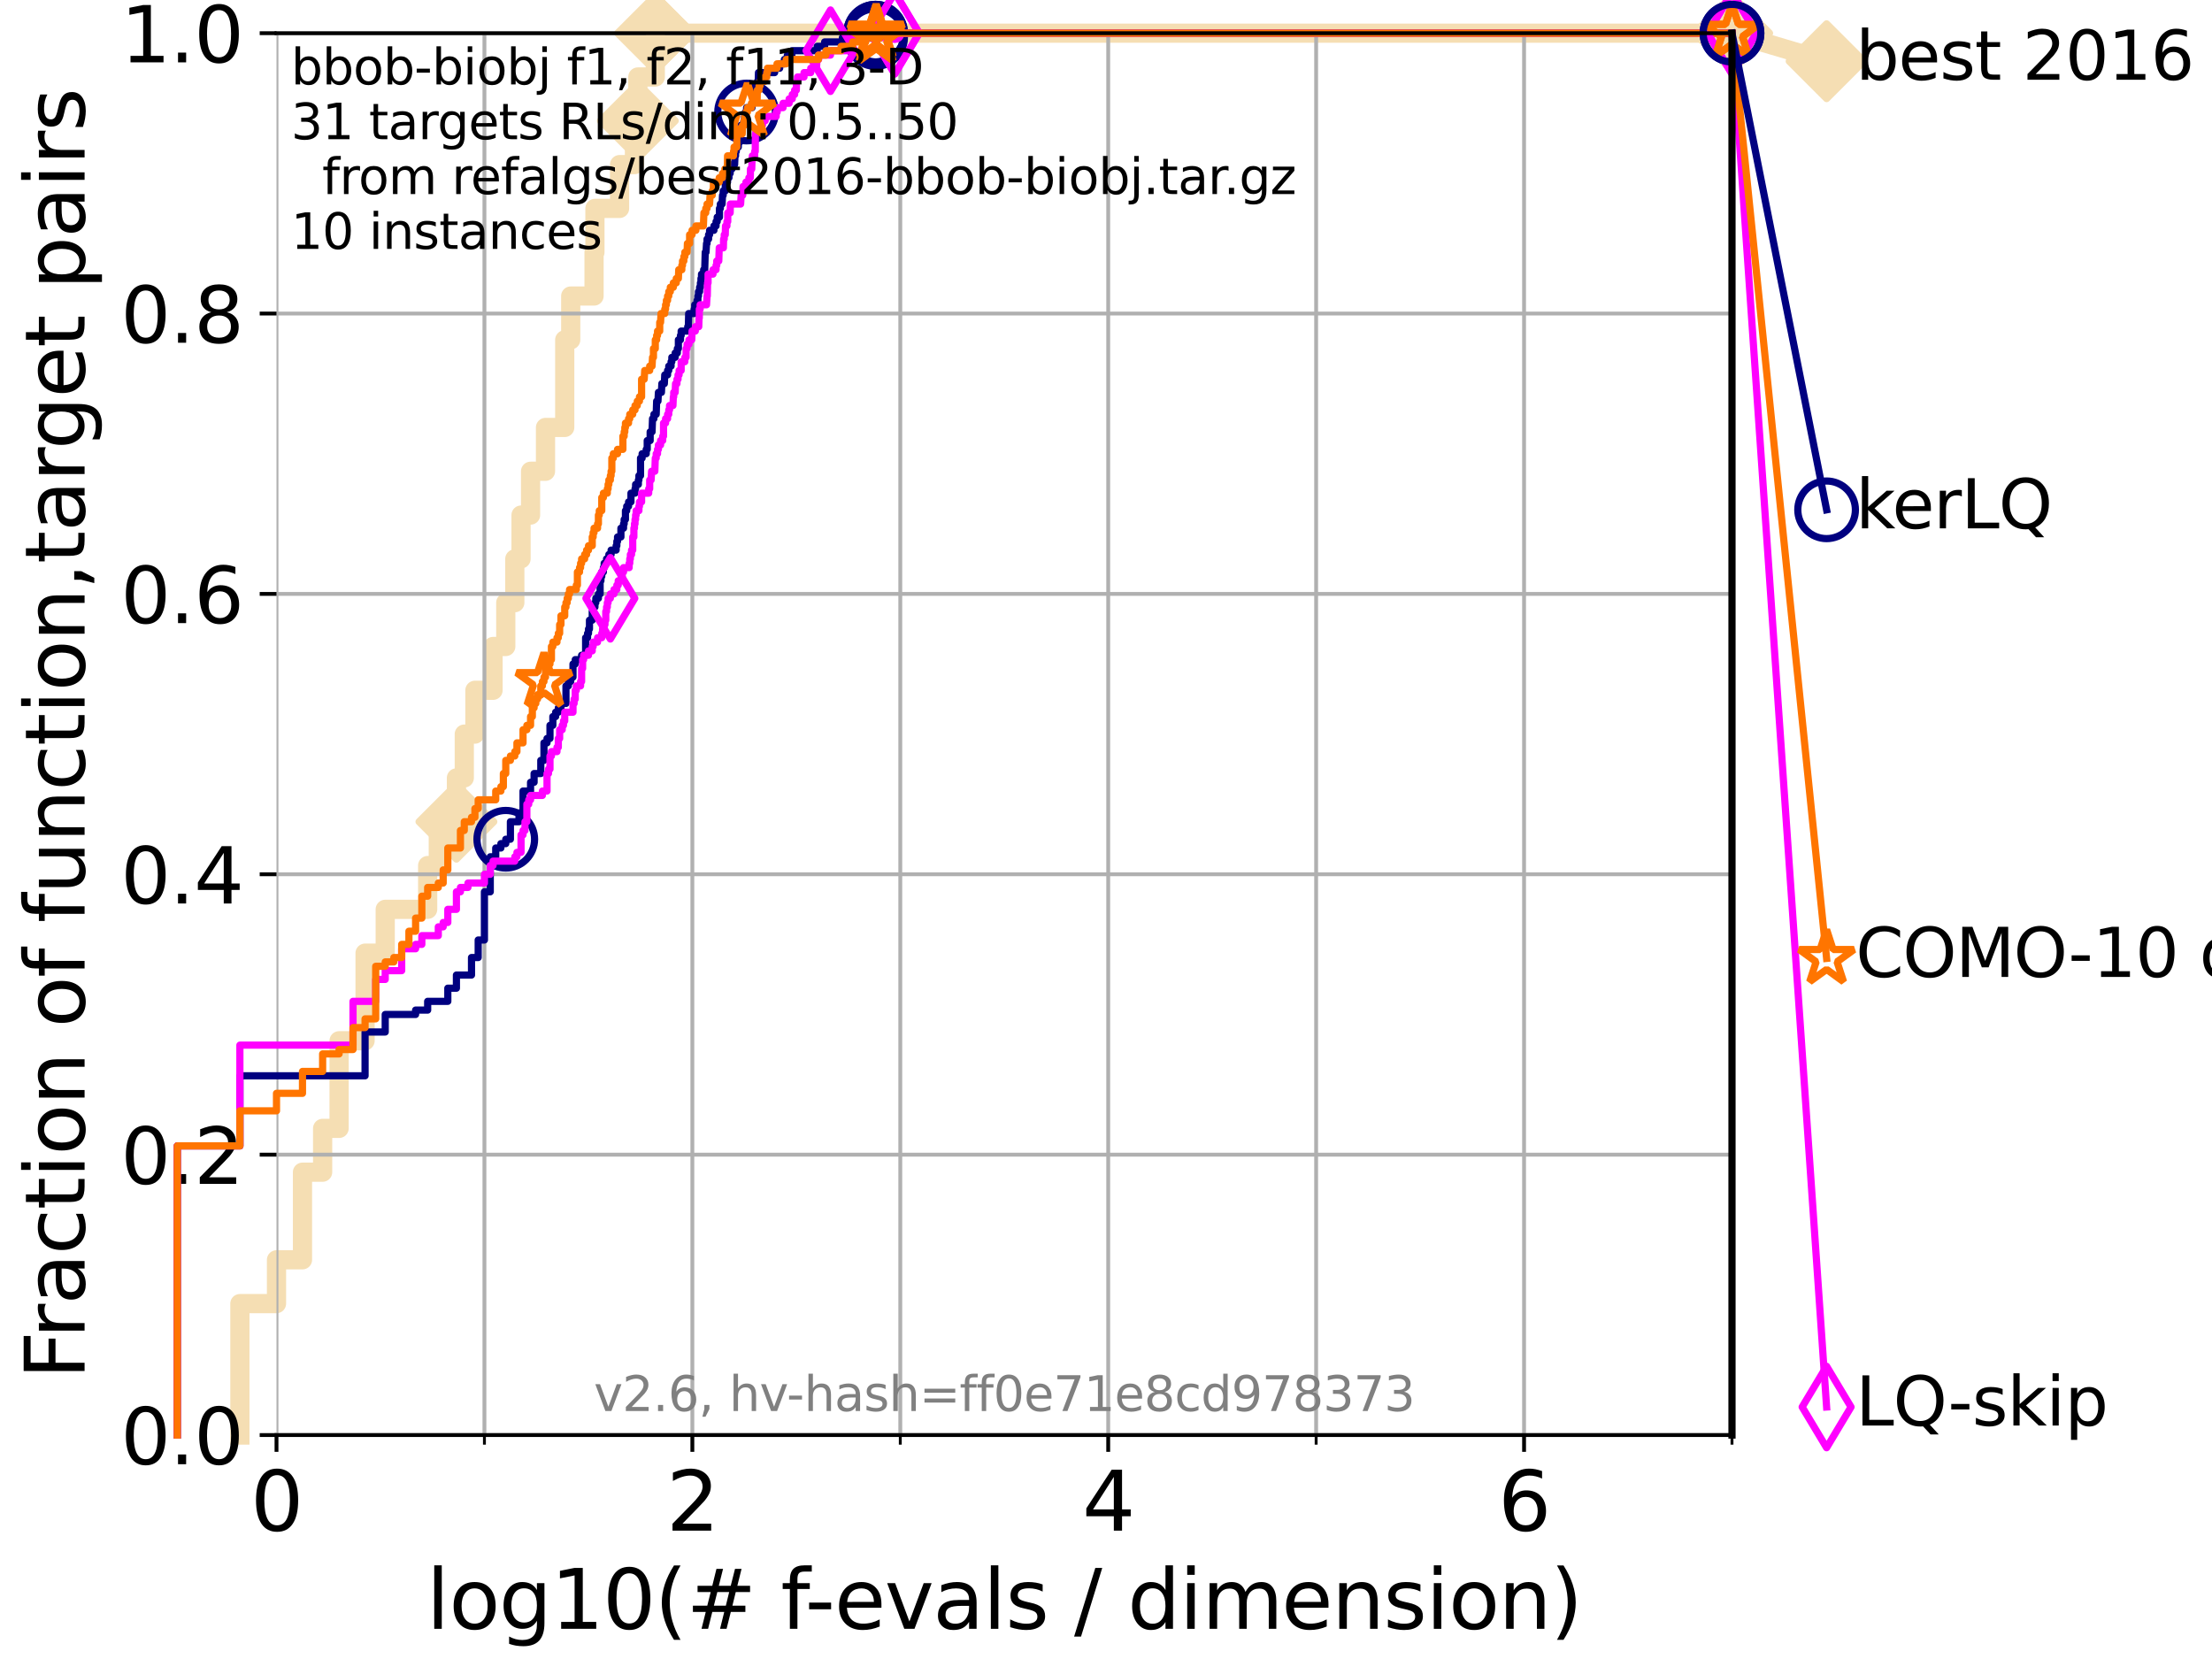 <?xml version="1.0" encoding="utf-8" standalone="no"?>
<!DOCTYPE svg PUBLIC "-//W3C//DTD SVG 1.1//EN"
  "http://www.w3.org/Graphics/SVG/1.1/DTD/svg11.dtd">
<svg xmlns:xlink="http://www.w3.org/1999/xlink" width="460.8pt" height="345.6pt" viewBox="0 0 460.8 345.6" xmlns="http://www.w3.org/2000/svg" version="1.1">
 <defs>
  <style type="text/css">*{stroke-linejoin: round; stroke-linecap: butt}</style>
 </defs>
 <g id="figure_1">
  <g id="patch_1">
   <path d="M 0 345.6 
L 460.8 345.6 
L 460.8 0 
L 0 0 
z
" style="fill: #ffffff"/>
  </g>
  <g id="axes_1">
   <g id="patch_2">
    <path d="M 57.6 298.944 
L 360.806 298.944 
L 360.806 6.912 
L 57.6 6.912 
z
" style="fill: #ffffff"/>
   </g>
   <g id="line2d_1">
    <path d="M 49.973 298.944 
L 49.973 271.566 
L 57.6 271.566 
L 57.6 262.44 
L 63.012 262.44 
L 63.012 244.188 
L 67.209 244.188 
L 67.209 235.062 
L 70.639 235.062 
L 70.639 216.81 
L 76.051 216.81 
L 76.051 198.558 
L 80.249 198.558 
L 80.249 189.432 
L 89.09 189.432 
L 89.09 180.306 
L 91.306 180.306 
L 91.306 171.18 
L 95.081 171.18 
L 95.081 162.054 
L 96.718 162.054 
L 96.718 152.928 
L 98.933 152.928 
L 98.933 143.802 
L 102.708 143.802 
L 102.708 134.676 
L 105.362 134.676 
L 105.362 125.55 
L 107.245 125.55 
L 107.245 116.424 
L 108.543 116.424 
L 108.543 107.298 
L 110.525 107.298 
L 110.525 98.172 
L 113.638 98.172 
L 113.638 89.046 
L 117.644 89.046 
L 117.644 70.794 
L 118.89 70.794 
L 118.89 61.668 
L 123.751 61.668 
L 123.751 52.542 
L 123.936 52.542 
L 123.936 43.416 
L 129.069 43.416 
L 129.069 34.29 
L 132.169 34.29 
L 132.169 25.164 
L 132.87 25.164 
L 132.87 16.038 
L 136.509 16.038 
L 136.509 6.912 
L 360.806 6.912 
" style="fill: none; stroke: #f5deb3; stroke-width: 4; stroke-linecap: square"/>
   </g>
   <g id="line2d_2">
    <defs>
     <path id="m4387e4d201" d="M -0 7.778 
L 7.778 0 
L 0 -7.778 
L -7.778 -0 
z
" style="stroke: #f5deb3; stroke-width: 1.5; stroke-linejoin: miter"/>
    </defs>
    <g>
     <use xlink:href="#m4387e4d201" x="95.081" y="171.18" style="fill: #f5deb3; stroke: #f5deb3; stroke-width: 1.5; stroke-linejoin: miter"/>
     <use xlink:href="#m4387e4d201" x="132.87" y="25.164" style="fill: #f5deb3; stroke: #f5deb3; stroke-width: 1.5; stroke-linejoin: miter"/>
     <use xlink:href="#m4387e4d201" x="136.509" y="6.912" style="fill: #f5deb3; stroke: #f5deb3; stroke-width: 1.5; stroke-linejoin: miter"/>
     <use xlink:href="#m4387e4d201" x="136.509" y="6.912" style="fill: #f5deb3; stroke: #f5deb3; stroke-width: 1.5; stroke-linejoin: miter"/>
     <use xlink:href="#m4387e4d201" x="136.509" y="6.912" style="fill: #f5deb3; stroke: #f5deb3; stroke-width: 1.5; stroke-linejoin: miter"/>
     <use xlink:href="#m4387e4d201" x="360.806" y="6.912" style="fill: #f5deb3; stroke: #f5deb3; stroke-width: 1.5; stroke-linejoin: miter"/>
    </g>
   </g>
   <g id="line2d_3">
    <path style="fill: none; stroke: #f5deb3; stroke-width: 4; stroke-linecap: square"/>
    <g/>
   </g>
   <g id="line2d_4">
    <path d="M 360.806 6.912 
L 380.515 12.753 
" style="fill: none; stroke: #f5deb3; stroke-width: 4; stroke-linecap: square"/>
    <g>
     <use xlink:href="#m4387e4d201" x="360.806" y="6.912" style="fill: #f5deb3; stroke: #f5deb3; stroke-width: 1.5; stroke-linejoin: miter"/>
     <use xlink:href="#m4387e4d201" x="380.515" y="12.753" style="fill: #f5deb3; stroke: #f5deb3; stroke-width: 1.5; stroke-linejoin: miter"/>
    </g>
   </g>
   <g id="matplotlib.axis_1">
    <g id="xtick_1">
     <g id="line2d_5">
      <path d="M 57.6 298.944 
L 57.6 6.912 
" clip-path="url(#p4055bbcb26)" style="fill: none; stroke: #b0b0b0; stroke-width: 0.8; stroke-linecap: square"/>
     </g>
     <g id="line2d_6">
      <defs>
       <path id="mf9aeda8f56" d="M 0 0 
L 0 3.5 
" style="stroke: #000000; stroke-width: 0.8"/>
      </defs>
      <g>
       <use xlink:href="#mf9aeda8f56" x="57.6" y="298.944" style="stroke: #000000; stroke-width: 0.8"/>
      </g>
     </g>
     <g id="text_1">
      <!-- 0 -->
      <g transform="translate(52.192 318.861) scale(0.17 -0.17)">
       <defs>
        <path id="DejaVuSans-30" d="M 2034 4250 
Q 1547 4250 1301 3770 
Q 1056 3291 1056 2328 
Q 1056 1369 1301 889 
Q 1547 409 2034 409 
Q 2525 409 2770 889 
Q 3016 1369 3016 2328 
Q 3016 3291 2770 3770 
Q 2525 4250 2034 4250 
z
M 2034 4750 
Q 2819 4750 3233 4129 
Q 3647 3509 3647 2328 
Q 3647 1150 3233 529 
Q 2819 -91 2034 -91 
Q 1250 -91 836 529 
Q 422 1150 422 2328 
Q 422 3509 836 4129 
Q 1250 4750 2034 4750 
z
" transform="scale(0.016)"/>
       </defs>
       <use xlink:href="#DejaVuSans-30"/>
      </g>
     </g>
    </g>
    <g id="xtick_2">
     <g id="line2d_7">
      <path d="M 144.23 298.944 
L 144.23 6.912 
" clip-path="url(#p4055bbcb26)" style="fill: none; stroke: #b0b0b0; stroke-width: 0.8; stroke-linecap: square"/>
     </g>
     <g id="line2d_8">
      <g>
       <use xlink:href="#mf9aeda8f56" x="144.23" y="298.944" style="stroke: #000000; stroke-width: 0.8"/>
      </g>
     </g>
     <g id="text_2">
      <!-- 2 -->
      <g transform="translate(138.822 318.861) scale(0.17 -0.17)">
       <defs>
        <path id="DejaVuSans-32" d="M 1228 531 
L 3431 531 
L 3431 0 
L 469 0 
L 469 531 
Q 828 903 1448 1529 
Q 2069 2156 2228 2338 
Q 2531 2678 2651 2914 
Q 2772 3150 2772 3378 
Q 2772 3750 2511 3984 
Q 2250 4219 1831 4219 
Q 1534 4219 1204 4116 
Q 875 4013 500 3803 
L 500 4441 
Q 881 4594 1212 4672 
Q 1544 4750 1819 4750 
Q 2544 4750 2975 4387 
Q 3406 4025 3406 3419 
Q 3406 3131 3298 2873 
Q 3191 2616 2906 2266 
Q 2828 2175 2409 1742 
Q 1991 1309 1228 531 
z
" transform="scale(0.016)"/>
       </defs>
       <use xlink:href="#DejaVuSans-32"/>
      </g>
     </g>
    </g>
    <g id="xtick_3">
     <g id="line2d_9">
      <path d="M 230.861 298.944 
L 230.861 6.912 
" clip-path="url(#p4055bbcb26)" style="fill: none; stroke: #b0b0b0; stroke-width: 0.8; stroke-linecap: square"/>
     </g>
     <g id="line2d_10">
      <g>
       <use xlink:href="#mf9aeda8f56" x="230.861" y="298.944" style="stroke: #000000; stroke-width: 0.8"/>
      </g>
     </g>
     <g id="text_3">
      <!-- 4 -->
      <g transform="translate(225.453 318.861) scale(0.17 -0.17)">
       <defs>
        <path id="DejaVuSans-34" d="M 2419 4116 
L 825 1625 
L 2419 1625 
L 2419 4116 
z
M 2253 4666 
L 3047 4666 
L 3047 1625 
L 3713 1625 
L 3713 1100 
L 3047 1100 
L 3047 0 
L 2419 0 
L 2419 1100 
L 313 1100 
L 313 1709 
L 2253 4666 
z
" transform="scale(0.016)"/>
       </defs>
       <use xlink:href="#DejaVuSans-34"/>
      </g>
     </g>
    </g>
    <g id="xtick_4">
     <g id="line2d_11">
      <path d="M 317.491 298.944 
L 317.491 6.912 
" clip-path="url(#p4055bbcb26)" style="fill: none; stroke: #b0b0b0; stroke-width: 0.8; stroke-linecap: square"/>
     </g>
     <g id="line2d_12">
      <g>
       <use xlink:href="#mf9aeda8f56" x="317.491" y="298.944" style="stroke: #000000; stroke-width: 0.8"/>
      </g>
     </g>
     <g id="text_4">
      <!-- 6 -->
      <g transform="translate(312.083 318.861) scale(0.17 -0.17)">
       <defs>
        <path id="DejaVuSans-36" d="M 2113 2584 
Q 1688 2584 1439 2293 
Q 1191 2003 1191 1497 
Q 1191 994 1439 701 
Q 1688 409 2113 409 
Q 2538 409 2786 701 
Q 3034 994 3034 1497 
Q 3034 2003 2786 2293 
Q 2538 2584 2113 2584 
z
M 3366 4563 
L 3366 3988 
Q 3128 4100 2886 4159 
Q 2644 4219 2406 4219 
Q 1781 4219 1451 3797 
Q 1122 3375 1075 2522 
Q 1259 2794 1537 2939 
Q 1816 3084 2150 3084 
Q 2853 3084 3261 2657 
Q 3669 2231 3669 1497 
Q 3669 778 3244 343 
Q 2819 -91 2113 -91 
Q 1303 -91 875 529 
Q 447 1150 447 2328 
Q 447 3434 972 4092 
Q 1497 4750 2381 4750 
Q 2619 4750 2861 4703 
Q 3103 4656 3366 4563 
z
" transform="scale(0.016)"/>
       </defs>
       <use xlink:href="#DejaVuSans-36"/>
      </g>
     </g>
    </g>
    <g id="xtick_5">
     <g id="line2d_13">
      <path d="M 100.915 298.944 
L 100.915 6.912 
" clip-path="url(#p4055bbcb26)" style="fill: none; stroke: #b0b0b0; stroke-width: 0.8; stroke-linecap: square"/>
     </g>
     <g id="line2d_14">
      <defs>
       <path id="m36a10714ff" d="M 0 0 
L 0 2 
" style="stroke: #000000; stroke-width: 0.6"/>
      </defs>
      <g>
       <use xlink:href="#m36a10714ff" x="100.915" y="298.944" style="stroke: #000000; stroke-width: 0.6"/>
      </g>
     </g>
    </g>
    <g id="xtick_6">
     <g id="line2d_15">
      <path d="M 187.546 298.944 
L 187.546 6.912 
" clip-path="url(#p4055bbcb26)" style="fill: none; stroke: #b0b0b0; stroke-width: 0.8; stroke-linecap: square"/>
     </g>
     <g id="line2d_16">
      <g>
       <use xlink:href="#m36a10714ff" x="187.546" y="298.944" style="stroke: #000000; stroke-width: 0.6"/>
      </g>
     </g>
    </g>
    <g id="xtick_7">
     <g id="line2d_17">
      <path d="M 274.176 298.944 
L 274.176 6.912 
" clip-path="url(#p4055bbcb26)" style="fill: none; stroke: #b0b0b0; stroke-width: 0.8; stroke-linecap: square"/>
     </g>
     <g id="line2d_18">
      <g>
       <use xlink:href="#m36a10714ff" x="274.176" y="298.944" style="stroke: #000000; stroke-width: 0.6"/>
      </g>
     </g>
    </g>
    <g id="xtick_8">
     <g id="line2d_19">
      <path d="M 360.806 298.944 
L 360.806 6.912 
" clip-path="url(#p4055bbcb26)" style="fill: none; stroke: #b0b0b0; stroke-width: 0.8; stroke-linecap: square"/>
     </g>
     <g id="line2d_20">
      <g>
       <use xlink:href="#m36a10714ff" x="360.806" y="298.944" style="stroke: #000000; stroke-width: 0.6"/>
      </g>
     </g>
    </g>
    <g id="text_5">
     <!-- log10(# f-evals / dimension) -->
     <g transform="translate(88.823 339.314) scale(0.17 -0.17)">
      <defs>
       <path id="DejaVuSans-6c" d="M 603 4863 
L 1178 4863 
L 1178 0 
L 603 0 
L 603 4863 
z
" transform="scale(0.016)"/>
       <path id="DejaVuSans-6f" d="M 1959 3097 
Q 1497 3097 1228 2736 
Q 959 2375 959 1747 
Q 959 1119 1226 758 
Q 1494 397 1959 397 
Q 2419 397 2687 759 
Q 2956 1122 2956 1747 
Q 2956 2369 2687 2733 
Q 2419 3097 1959 3097 
z
M 1959 3584 
Q 2709 3584 3137 3096 
Q 3566 2609 3566 1747 
Q 3566 888 3137 398 
Q 2709 -91 1959 -91 
Q 1206 -91 779 398 
Q 353 888 353 1747 
Q 353 2609 779 3096 
Q 1206 3584 1959 3584 
z
" transform="scale(0.016)"/>
       <path id="DejaVuSans-67" d="M 2906 1791 
Q 2906 2416 2648 2759 
Q 2391 3103 1925 3103 
Q 1463 3103 1205 2759 
Q 947 2416 947 1791 
Q 947 1169 1205 825 
Q 1463 481 1925 481 
Q 2391 481 2648 825 
Q 2906 1169 2906 1791 
z
M 3481 434 
Q 3481 -459 3084 -895 
Q 2688 -1331 1869 -1331 
Q 1566 -1331 1297 -1286 
Q 1028 -1241 775 -1147 
L 775 -588 
Q 1028 -725 1275 -790 
Q 1522 -856 1778 -856 
Q 2344 -856 2625 -561 
Q 2906 -266 2906 331 
L 2906 616 
Q 2728 306 2450 153 
Q 2172 0 1784 0 
Q 1141 0 747 490 
Q 353 981 353 1791 
Q 353 2603 747 3093 
Q 1141 3584 1784 3584 
Q 2172 3584 2450 3431 
Q 2728 3278 2906 2969 
L 2906 3500 
L 3481 3500 
L 3481 434 
z
" transform="scale(0.016)"/>
       <path id="DejaVuSans-31" d="M 794 531 
L 1825 531 
L 1825 4091 
L 703 3866 
L 703 4441 
L 1819 4666 
L 2450 4666 
L 2450 531 
L 3481 531 
L 3481 0 
L 794 0 
L 794 531 
z
" transform="scale(0.016)"/>
       <path id="DejaVuSans-28" d="M 1984 4856 
Q 1566 4138 1362 3434 
Q 1159 2731 1159 2009 
Q 1159 1288 1364 580 
Q 1569 -128 1984 -844 
L 1484 -844 
Q 1016 -109 783 600 
Q 550 1309 550 2009 
Q 550 2706 781 3412 
Q 1013 4119 1484 4856 
L 1984 4856 
z
" transform="scale(0.016)"/>
       <path id="DejaVuSans-23" d="M 3272 2816 
L 2363 2816 
L 2100 1772 
L 3016 1772 
L 3272 2816 
z
M 2803 4594 
L 2478 3297 
L 3391 3297 
L 3719 4594 
L 4219 4594 
L 3897 3297 
L 4872 3297 
L 4872 2816 
L 3775 2816 
L 3519 1772 
L 4513 1772 
L 4513 1294 
L 3397 1294 
L 3072 0 
L 2572 0 
L 2894 1294 
L 1978 1294 
L 1656 0 
L 1153 0 
L 1478 1294 
L 494 1294 
L 494 1772 
L 1594 1772 
L 1856 2816 
L 850 2816 
L 850 3297 
L 1978 3297 
L 2297 4594 
L 2803 4594 
z
" transform="scale(0.016)"/>
       <path id="DejaVuSans-20" transform="scale(0.016)"/>
       <path id="DejaVuSans-66" d="M 2375 4863 
L 2375 4384 
L 1825 4384 
Q 1516 4384 1395 4259 
Q 1275 4134 1275 3809 
L 1275 3500 
L 2222 3500 
L 2222 3053 
L 1275 3053 
L 1275 0 
L 697 0 
L 697 3053 
L 147 3053 
L 147 3500 
L 697 3500 
L 697 3744 
Q 697 4328 969 4595 
Q 1241 4863 1831 4863 
L 2375 4863 
z
" transform="scale(0.016)"/>
       <path id="DejaVuSans-2d" d="M 313 2009 
L 1997 2009 
L 1997 1497 
L 313 1497 
L 313 2009 
z
" transform="scale(0.016)"/>
       <path id="DejaVuSans-65" d="M 3597 1894 
L 3597 1613 
L 953 1613 
Q 991 1019 1311 708 
Q 1631 397 2203 397 
Q 2534 397 2845 478 
Q 3156 559 3463 722 
L 3463 178 
Q 3153 47 2828 -22 
Q 2503 -91 2169 -91 
Q 1331 -91 842 396 
Q 353 884 353 1716 
Q 353 2575 817 3079 
Q 1281 3584 2069 3584 
Q 2775 3584 3186 3129 
Q 3597 2675 3597 1894 
z
M 3022 2063 
Q 3016 2534 2758 2815 
Q 2500 3097 2075 3097 
Q 1594 3097 1305 2825 
Q 1016 2553 972 2059 
L 3022 2063 
z
" transform="scale(0.016)"/>
       <path id="DejaVuSans-76" d="M 191 3500 
L 800 3500 
L 1894 563 
L 2988 3500 
L 3597 3500 
L 2284 0 
L 1503 0 
L 191 3500 
z
" transform="scale(0.016)"/>
       <path id="DejaVuSans-61" d="M 2194 1759 
Q 1497 1759 1228 1600 
Q 959 1441 959 1056 
Q 959 750 1161 570 
Q 1363 391 1709 391 
Q 2188 391 2477 730 
Q 2766 1069 2766 1631 
L 2766 1759 
L 2194 1759 
z
M 3341 1997 
L 3341 0 
L 2766 0 
L 2766 531 
Q 2569 213 2275 61 
Q 1981 -91 1556 -91 
Q 1019 -91 701 211 
Q 384 513 384 1019 
Q 384 1609 779 1909 
Q 1175 2209 1959 2209 
L 2766 2209 
L 2766 2266 
Q 2766 2663 2505 2880 
Q 2244 3097 1772 3097 
Q 1472 3097 1187 3025 
Q 903 2953 641 2809 
L 641 3341 
Q 956 3463 1253 3523 
Q 1550 3584 1831 3584 
Q 2591 3584 2966 3190 
Q 3341 2797 3341 1997 
z
" transform="scale(0.016)"/>
       <path id="DejaVuSans-73" d="M 2834 3397 
L 2834 2853 
Q 2591 2978 2328 3040 
Q 2066 3103 1784 3103 
Q 1356 3103 1142 2972 
Q 928 2841 928 2578 
Q 928 2378 1081 2264 
Q 1234 2150 1697 2047 
L 1894 2003 
Q 2506 1872 2764 1633 
Q 3022 1394 3022 966 
Q 3022 478 2636 193 
Q 2250 -91 1575 -91 
Q 1294 -91 989 -36 
Q 684 19 347 128 
L 347 722 
Q 666 556 975 473 
Q 1284 391 1588 391 
Q 1994 391 2212 530 
Q 2431 669 2431 922 
Q 2431 1156 2273 1281 
Q 2116 1406 1581 1522 
L 1381 1569 
Q 847 1681 609 1914 
Q 372 2147 372 2553 
Q 372 3047 722 3315 
Q 1072 3584 1716 3584 
Q 2034 3584 2315 3537 
Q 2597 3491 2834 3397 
z
" transform="scale(0.016)"/>
       <path id="DejaVuSans-2f" d="M 1625 4666 
L 2156 4666 
L 531 -594 
L 0 -594 
L 1625 4666 
z
" transform="scale(0.016)"/>
       <path id="DejaVuSans-64" d="M 2906 2969 
L 2906 4863 
L 3481 4863 
L 3481 0 
L 2906 0 
L 2906 525 
Q 2725 213 2448 61 
Q 2172 -91 1784 -91 
Q 1150 -91 751 415 
Q 353 922 353 1747 
Q 353 2572 751 3078 
Q 1150 3584 1784 3584 
Q 2172 3584 2448 3432 
Q 2725 3281 2906 2969 
z
M 947 1747 
Q 947 1113 1208 752 
Q 1469 391 1925 391 
Q 2381 391 2643 752 
Q 2906 1113 2906 1747 
Q 2906 2381 2643 2742 
Q 2381 3103 1925 3103 
Q 1469 3103 1208 2742 
Q 947 2381 947 1747 
z
" transform="scale(0.016)"/>
       <path id="DejaVuSans-69" d="M 603 3500 
L 1178 3500 
L 1178 0 
L 603 0 
L 603 3500 
z
M 603 4863 
L 1178 4863 
L 1178 4134 
L 603 4134 
L 603 4863 
z
" transform="scale(0.016)"/>
       <path id="DejaVuSans-6d" d="M 3328 2828 
Q 3544 3216 3844 3400 
Q 4144 3584 4550 3584 
Q 5097 3584 5394 3201 
Q 5691 2819 5691 2113 
L 5691 0 
L 5113 0 
L 5113 2094 
Q 5113 2597 4934 2840 
Q 4756 3084 4391 3084 
Q 3944 3084 3684 2787 
Q 3425 2491 3425 1978 
L 3425 0 
L 2847 0 
L 2847 2094 
Q 2847 2600 2669 2842 
Q 2491 3084 2119 3084 
Q 1678 3084 1418 2786 
Q 1159 2488 1159 1978 
L 1159 0 
L 581 0 
L 581 3500 
L 1159 3500 
L 1159 2956 
Q 1356 3278 1631 3431 
Q 1906 3584 2284 3584 
Q 2666 3584 2933 3390 
Q 3200 3197 3328 2828 
z
" transform="scale(0.016)"/>
       <path id="DejaVuSans-6e" d="M 3513 2113 
L 3513 0 
L 2938 0 
L 2938 2094 
Q 2938 2591 2744 2837 
Q 2550 3084 2163 3084 
Q 1697 3084 1428 2787 
Q 1159 2491 1159 1978 
L 1159 0 
L 581 0 
L 581 3500 
L 1159 3500 
L 1159 2956 
Q 1366 3272 1645 3428 
Q 1925 3584 2291 3584 
Q 2894 3584 3203 3211 
Q 3513 2838 3513 2113 
z
" transform="scale(0.016)"/>
       <path id="DejaVuSans-29" d="M 513 4856 
L 1013 4856 
Q 1481 4119 1714 3412 
Q 1947 2706 1947 2009 
Q 1947 1309 1714 600 
Q 1481 -109 1013 -844 
L 513 -844 
Q 928 -128 1133 580 
Q 1338 1288 1338 2009 
Q 1338 2731 1133 3434 
Q 928 4138 513 4856 
z
" transform="scale(0.016)"/>
      </defs>
      <use xlink:href="#DejaVuSans-6c"/>
      <use xlink:href="#DejaVuSans-6f" x="27.783"/>
      <use xlink:href="#DejaVuSans-67" x="88.965"/>
      <use xlink:href="#DejaVuSans-31" x="152.441"/>
      <use xlink:href="#DejaVuSans-30" x="216.064"/>
      <use xlink:href="#DejaVuSans-28" x="279.688"/>
      <use xlink:href="#DejaVuSans-23" x="318.701"/>
      <use xlink:href="#DejaVuSans-20" x="402.49"/>
      <use xlink:href="#DejaVuSans-66" x="434.277"/>
      <use xlink:href="#DejaVuSans-2d" x="463.982"/>
      <use xlink:href="#DejaVuSans-65" x="500.066"/>
      <use xlink:href="#DejaVuSans-76" x="561.59"/>
      <use xlink:href="#DejaVuSans-61" x="620.77"/>
      <use xlink:href="#DejaVuSans-6c" x="682.049"/>
      <use xlink:href="#DejaVuSans-73" x="709.832"/>
      <use xlink:href="#DejaVuSans-20" x="761.932"/>
      <use xlink:href="#DejaVuSans-2f" x="793.719"/>
      <use xlink:href="#DejaVuSans-20" x="827.41"/>
      <use xlink:href="#DejaVuSans-64" x="859.197"/>
      <use xlink:href="#DejaVuSans-69" x="922.674"/>
      <use xlink:href="#DejaVuSans-6d" x="950.457"/>
      <use xlink:href="#DejaVuSans-65" x="1047.869"/>
      <use xlink:href="#DejaVuSans-6e" x="1109.393"/>
      <use xlink:href="#DejaVuSans-73" x="1172.771"/>
      <use xlink:href="#DejaVuSans-69" x="1224.871"/>
      <use xlink:href="#DejaVuSans-6f" x="1252.654"/>
      <use xlink:href="#DejaVuSans-6e" x="1313.836"/>
      <use xlink:href="#DejaVuSans-29" x="1377.215"/>
     </g>
    </g>
   </g>
   <g id="matplotlib.axis_2">
    <g id="ytick_1">
     <g id="line2d_21">
      <path d="M 57.6 298.944 
L 360.806 298.944 
" clip-path="url(#p4055bbcb26)" style="fill: none; stroke: #b0b0b0; stroke-width: 0.8; stroke-linecap: square"/>
     </g>
     <g id="line2d_22">
      <defs>
       <path id="ma5485df777" d="M 0 0 
L -3.5 0 
" style="stroke: #000000; stroke-width: 0.8"/>
      </defs>
      <g>
       <use xlink:href="#ma5485df777" x="57.6" y="298.944" style="stroke: #000000; stroke-width: 0.8"/>
      </g>
     </g>
     <g id="text_6">
      <!-- 0.0 -->
      <g transform="translate(25.155 305.023) scale(0.16 -0.16)">
       <defs>
        <path id="DejaVuSans-2e" d="M 684 794 
L 1344 794 
L 1344 0 
L 684 0 
L 684 794 
z
" transform="scale(0.016)"/>
       </defs>
       <use xlink:href="#DejaVuSans-30"/>
       <use xlink:href="#DejaVuSans-2e" x="63.623"/>
       <use xlink:href="#DejaVuSans-30" x="95.41"/>
      </g>
     </g>
    </g>
    <g id="ytick_2">
     <g id="line2d_23">
      <path d="M 57.6 240.538 
L 360.806 240.538 
" clip-path="url(#p4055bbcb26)" style="fill: none; stroke: #b0b0b0; stroke-width: 0.8; stroke-linecap: square"/>
     </g>
     <g id="line2d_24">
      <g>
       <use xlink:href="#ma5485df777" x="57.6" y="240.538" style="stroke: #000000; stroke-width: 0.8"/>
      </g>
     </g>
     <g id="text_7">
      <!-- 0.2 -->
      <g transform="translate(25.155 246.616) scale(0.16 -0.16)">
       <use xlink:href="#DejaVuSans-30"/>
       <use xlink:href="#DejaVuSans-2e" x="63.623"/>
       <use xlink:href="#DejaVuSans-32" x="95.41"/>
      </g>
     </g>
    </g>
    <g id="ytick_3">
     <g id="line2d_25">
      <path d="M 57.6 182.131 
L 360.806 182.131 
" clip-path="url(#p4055bbcb26)" style="fill: none; stroke: #b0b0b0; stroke-width: 0.8; stroke-linecap: square"/>
     </g>
     <g id="line2d_26">
      <g>
       <use xlink:href="#ma5485df777" x="57.6" y="182.131" style="stroke: #000000; stroke-width: 0.8"/>
      </g>
     </g>
     <g id="text_8">
      <!-- 0.4 -->
      <g transform="translate(25.155 188.21) scale(0.16 -0.16)">
       <use xlink:href="#DejaVuSans-30"/>
       <use xlink:href="#DejaVuSans-2e" x="63.623"/>
       <use xlink:href="#DejaVuSans-34" x="95.41"/>
      </g>
     </g>
    </g>
    <g id="ytick_4">
     <g id="line2d_27">
      <path d="M 57.6 123.725 
L 360.806 123.725 
" clip-path="url(#p4055bbcb26)" style="fill: none; stroke: #b0b0b0; stroke-width: 0.8; stroke-linecap: square"/>
     </g>
     <g id="line2d_28">
      <g>
       <use xlink:href="#ma5485df777" x="57.6" y="123.725" style="stroke: #000000; stroke-width: 0.8"/>
      </g>
     </g>
     <g id="text_9">
      <!-- 0.6 -->
      <g transform="translate(25.155 129.804) scale(0.16 -0.16)">
       <use xlink:href="#DejaVuSans-30"/>
       <use xlink:href="#DejaVuSans-2e" x="63.623"/>
       <use xlink:href="#DejaVuSans-36" x="95.41"/>
      </g>
     </g>
    </g>
    <g id="ytick_5">
     <g id="line2d_29">
      <path d="M 57.6 65.318 
L 360.806 65.318 
" clip-path="url(#p4055bbcb26)" style="fill: none; stroke: #b0b0b0; stroke-width: 0.8; stroke-linecap: square"/>
     </g>
     <g id="line2d_30">
      <g>
       <use xlink:href="#ma5485df777" x="57.6" y="65.318" style="stroke: #000000; stroke-width: 0.8"/>
      </g>
     </g>
     <g id="text_10">
      <!-- 0.8 -->
      <g transform="translate(25.155 71.397) scale(0.16 -0.16)">
       <defs>
        <path id="DejaVuSans-38" d="M 2034 2216 
Q 1584 2216 1326 1975 
Q 1069 1734 1069 1313 
Q 1069 891 1326 650 
Q 1584 409 2034 409 
Q 2484 409 2743 651 
Q 3003 894 3003 1313 
Q 3003 1734 2745 1975 
Q 2488 2216 2034 2216 
z
M 1403 2484 
Q 997 2584 770 2862 
Q 544 3141 544 3541 
Q 544 4100 942 4425 
Q 1341 4750 2034 4750 
Q 2731 4750 3128 4425 
Q 3525 4100 3525 3541 
Q 3525 3141 3298 2862 
Q 3072 2584 2669 2484 
Q 3125 2378 3379 2068 
Q 3634 1759 3634 1313 
Q 3634 634 3220 271 
Q 2806 -91 2034 -91 
Q 1263 -91 848 271 
Q 434 634 434 1313 
Q 434 1759 690 2068 
Q 947 2378 1403 2484 
z
M 1172 3481 
Q 1172 3119 1398 2916 
Q 1625 2713 2034 2713 
Q 2441 2713 2670 2916 
Q 2900 3119 2900 3481 
Q 2900 3844 2670 4047 
Q 2441 4250 2034 4250 
Q 1625 4250 1398 4047 
Q 1172 3844 1172 3481 
z
" transform="scale(0.016)"/>
       </defs>
       <use xlink:href="#DejaVuSans-30"/>
       <use xlink:href="#DejaVuSans-2e" x="63.623"/>
       <use xlink:href="#DejaVuSans-38" x="95.41"/>
      </g>
     </g>
    </g>
    <g id="ytick_6">
     <g id="line2d_31">
      <path d="M 57.6 6.912 
L 360.806 6.912 
" clip-path="url(#p4055bbcb26)" style="fill: none; stroke: #b0b0b0; stroke-width: 0.8; stroke-linecap: square"/>
     </g>
     <g id="line2d_32">
      <g>
       <use xlink:href="#ma5485df777" x="57.6" y="6.912" style="stroke: #000000; stroke-width: 0.8"/>
      </g>
     </g>
     <g id="text_11">
      <!-- 1.0 -->
      <g transform="translate(25.155 12.991) scale(0.16 -0.16)">
       <use xlink:href="#DejaVuSans-31"/>
       <use xlink:href="#DejaVuSans-2e" x="63.623"/>
       <use xlink:href="#DejaVuSans-30" x="95.41"/>
      </g>
     </g>
    </g>
    <g id="text_12">
     <!-- Fraction of function,target pairs -->
     <g transform="translate(17.62 287.313) rotate(-90) scale(0.17 -0.17)">
      <defs>
       <path id="DejaVuSans-46" d="M 628 4666 
L 3309 4666 
L 3309 4134 
L 1259 4134 
L 1259 2759 
L 3109 2759 
L 3109 2228 
L 1259 2228 
L 1259 0 
L 628 0 
L 628 4666 
z
" transform="scale(0.016)"/>
       <path id="DejaVuSans-72" d="M 2631 2963 
Q 2534 3019 2420 3045 
Q 2306 3072 2169 3072 
Q 1681 3072 1420 2755 
Q 1159 2438 1159 1844 
L 1159 0 
L 581 0 
L 581 3500 
L 1159 3500 
L 1159 2956 
Q 1341 3275 1631 3429 
Q 1922 3584 2338 3584 
Q 2397 3584 2469 3576 
Q 2541 3569 2628 3553 
L 2631 2963 
z
" transform="scale(0.016)"/>
       <path id="DejaVuSans-63" d="M 3122 3366 
L 3122 2828 
Q 2878 2963 2633 3030 
Q 2388 3097 2138 3097 
Q 1578 3097 1268 2742 
Q 959 2388 959 1747 
Q 959 1106 1268 751 
Q 1578 397 2138 397 
Q 2388 397 2633 464 
Q 2878 531 3122 666 
L 3122 134 
Q 2881 22 2623 -34 
Q 2366 -91 2075 -91 
Q 1284 -91 818 406 
Q 353 903 353 1747 
Q 353 2603 823 3093 
Q 1294 3584 2113 3584 
Q 2378 3584 2631 3529 
Q 2884 3475 3122 3366 
z
" transform="scale(0.016)"/>
       <path id="DejaVuSans-74" d="M 1172 4494 
L 1172 3500 
L 2356 3500 
L 2356 3053 
L 1172 3053 
L 1172 1153 
Q 1172 725 1289 603 
Q 1406 481 1766 481 
L 2356 481 
L 2356 0 
L 1766 0 
Q 1100 0 847 248 
Q 594 497 594 1153 
L 594 3053 
L 172 3053 
L 172 3500 
L 594 3500 
L 594 4494 
L 1172 4494 
z
" transform="scale(0.016)"/>
       <path id="DejaVuSans-75" d="M 544 1381 
L 544 3500 
L 1119 3500 
L 1119 1403 
Q 1119 906 1312 657 
Q 1506 409 1894 409 
Q 2359 409 2629 706 
Q 2900 1003 2900 1516 
L 2900 3500 
L 3475 3500 
L 3475 0 
L 2900 0 
L 2900 538 
Q 2691 219 2414 64 
Q 2138 -91 1772 -91 
Q 1169 -91 856 284 
Q 544 659 544 1381 
z
M 1991 3584 
L 1991 3584 
z
" transform="scale(0.016)"/>
       <path id="DejaVuSans-2c" d="M 750 794 
L 1409 794 
L 1409 256 
L 897 -744 
L 494 -744 
L 750 256 
L 750 794 
z
" transform="scale(0.016)"/>
       <path id="DejaVuSans-70" d="M 1159 525 
L 1159 -1331 
L 581 -1331 
L 581 3500 
L 1159 3500 
L 1159 2969 
Q 1341 3281 1617 3432 
Q 1894 3584 2278 3584 
Q 2916 3584 3314 3078 
Q 3713 2572 3713 1747 
Q 3713 922 3314 415 
Q 2916 -91 2278 -91 
Q 1894 -91 1617 61 
Q 1341 213 1159 525 
z
M 3116 1747 
Q 3116 2381 2855 2742 
Q 2594 3103 2138 3103 
Q 1681 3103 1420 2742 
Q 1159 2381 1159 1747 
Q 1159 1113 1420 752 
Q 1681 391 2138 391 
Q 2594 391 2855 752 
Q 3116 1113 3116 1747 
z
" transform="scale(0.016)"/>
      </defs>
      <use xlink:href="#DejaVuSans-46"/>
      <use xlink:href="#DejaVuSans-72" x="50.27"/>
      <use xlink:href="#DejaVuSans-61" x="91.383"/>
      <use xlink:href="#DejaVuSans-63" x="152.662"/>
      <use xlink:href="#DejaVuSans-74" x="207.643"/>
      <use xlink:href="#DejaVuSans-69" x="246.852"/>
      <use xlink:href="#DejaVuSans-6f" x="274.635"/>
      <use xlink:href="#DejaVuSans-6e" x="335.816"/>
      <use xlink:href="#DejaVuSans-20" x="399.195"/>
      <use xlink:href="#DejaVuSans-6f" x="430.982"/>
      <use xlink:href="#DejaVuSans-66" x="492.164"/>
      <use xlink:href="#DejaVuSans-20" x="527.369"/>
      <use xlink:href="#DejaVuSans-66" x="559.156"/>
      <use xlink:href="#DejaVuSans-75" x="594.361"/>
      <use xlink:href="#DejaVuSans-6e" x="657.74"/>
      <use xlink:href="#DejaVuSans-63" x="721.119"/>
      <use xlink:href="#DejaVuSans-74" x="776.1"/>
      <use xlink:href="#DejaVuSans-69" x="815.309"/>
      <use xlink:href="#DejaVuSans-6f" x="843.092"/>
      <use xlink:href="#DejaVuSans-6e" x="904.273"/>
      <use xlink:href="#DejaVuSans-2c" x="967.652"/>
      <use xlink:href="#DejaVuSans-74" x="999.439"/>
      <use xlink:href="#DejaVuSans-61" x="1038.648"/>
      <use xlink:href="#DejaVuSans-72" x="1099.928"/>
      <use xlink:href="#DejaVuSans-67" x="1139.291"/>
      <use xlink:href="#DejaVuSans-65" x="1202.768"/>
      <use xlink:href="#DejaVuSans-74" x="1264.291"/>
      <use xlink:href="#DejaVuSans-20" x="1303.5"/>
      <use xlink:href="#DejaVuSans-70" x="1335.287"/>
      <use xlink:href="#DejaVuSans-61" x="1398.764"/>
      <use xlink:href="#DejaVuSans-69" x="1460.043"/>
      <use xlink:href="#DejaVuSans-72" x="1487.826"/>
      <use xlink:href="#DejaVuSans-73" x="1528.939"/>
     </g>
    </g>
   </g>
   <g id="line2d_33">
    <defs>
     <path id="m8bc1babdb2" d="M 0 1.5 
C 0.398 1.5 0.779 1.342 1.061 1.061 
C 1.342 0.779 1.5 0.398 1.5 0 
C 1.5 -0.398 1.342 -0.779 1.061 -1.061 
C 0.779 -1.342 0.398 -1.5 0 -1.5 
C -0.398 -1.5 -0.779 -1.342 -1.061 -1.061 
C -1.342 -0.779 -1.5 -0.398 -1.5 0 
C -1.5 0.398 -1.342 0.779 -1.061 1.061 
C -0.779 1.342 -0.398 1.5 0 1.5 
z
" style="stroke: #f5deb3"/>
    </defs>
    <g>
     <use xlink:href="#m8bc1babdb2" x="136.509" y="6.912" style="fill: #f5deb3; stroke: #f5deb3"/>
     <use xlink:href="#m8bc1babdb2" x="136.509" y="6.912" style="fill: #f5deb3; stroke: #f5deb3"/>
    </g>
   </g>
   <g id="line2d_34">
    <defs>
     <path id="m157e9443d7" d="M 0 1.5 
C 0.398 1.5 0.779 1.342 1.061 1.061 
C 1.342 0.779 1.5 0.398 1.5 0 
C 1.5 -0.398 1.342 -0.779 1.061 -1.061 
C 0.779 -1.342 0.398 -1.5 0 -1.5 
C -0.398 -1.5 -0.779 -1.342 -1.061 -1.061 
C -1.342 -0.779 -1.5 -0.398 -1.5 0 
C -1.5 0.398 -1.342 0.779 -1.061 1.061 
C -0.779 1.342 -0.398 1.5 0 1.5 
z
" style="stroke: #000080"/>
    </defs>
    <g>
     <use xlink:href="#m157e9443d7" x="182.4" y="6.912" style="fill: #000080; stroke: #000080"/>
     <use xlink:href="#m157e9443d7" x="182.4" y="6.912" style="fill: #000080; stroke: #000080"/>
    </g>
   </g>
   <g id="line2d_35">
    <path d="M 36.933 298.944 
L 36.933 238.712 
L 49.973 238.712 
L 49.973 224.111 
L 76.051 224.111 
L 76.051 214.985 
L 80.249 214.985 
L 80.249 211.334 
L 86.578 211.334 
L 86.578 210.422 
L 89.09 210.422 
L 89.09 208.597 
L 93.288 208.597 
L 93.288 205.859 
L 95.081 205.859 
L 95.081 203.121 
L 98.223 203.121 
L 98.223 199.471 
L 99.617 199.471 
L 99.617 195.82 
L 100.915 195.82 
L 100.915 185.782 
L 102.129 185.782 
L 102.129 178.481 
L 103.27 178.481 
L 103.27 176.656 
L 104.345 176.656 
L 104.345 175.743 
L 105.362 175.743 
L 105.362 174.83 
L 106.327 174.83 
L 106.327 171.18 
L 108.12 171.18 
L 108.12 169.355 
L 108.956 169.355 
L 108.956 164.792 
L 110.525 164.792 
L 110.525 162.967 
L 111.262 162.967 
L 111.262 161.141 
L 112.657 161.141 
L 112.657 158.404 
L 113.317 158.404 
L 113.317 154.753 
L 113.954 154.753 
L 113.954 153.841 
L 114.571 153.841 
L 114.571 151.103 
L 115.168 151.103 
L 115.168 149.278 
L 115.747 149.278 
L 115.747 148.365 
L 116.309 148.365 
L 116.309 147.452 
L 116.854 147.452 
L 116.854 146.54 
L 117.9 146.54 
L 117.9 142.889 
L 118.401 142.889 
L 118.401 141.977 
L 118.89 141.977 
L 118.89 141.064 
L 119.366 141.064 
L 119.366 138.326 
L 119.831 138.326 
L 119.831 137.414 
L 121.159 137.414 
L 121.159 136.501 
L 121.995 136.501 
L 121.995 132.851 
L 122.4 132.851 
L 122.4 131.938 
L 122.599 131.938 
L 122.599 131.026 
L 122.796 131.026 
L 122.796 129.2 
L 123.375 129.2 
L 123.375 127.375 
L 123.564 127.375 
L 123.564 126.463 
L 123.936 126.463 
L 123.936 125.55 
L 124.12 125.55 
L 124.12 124.637 
L 124.66 124.637 
L 124.66 123.725 
L 125.012 123.725 
L 125.012 120.987 
L 125.185 120.987 
L 125.185 120.074 
L 125.357 120.074 
L 125.357 119.162 
L 125.696 119.162 
L 125.696 118.249 
L 125.863 118.249 
L 125.863 117.337 
L 126.356 117.337 
L 126.356 116.424 
L 126.836 116.424 
L 126.836 115.511 
L 127.304 115.511 
L 127.304 114.599 
L 128.354 114.599 
L 128.354 113.686 
L 128.499 113.686 
L 128.499 112.774 
L 128.643 112.774 
L 128.643 111.861 
L 129.348 111.861 
L 129.348 110.036 
L 129.893 110.036 
L 129.893 109.123 
L 130.027 109.123 
L 130.027 108.211 
L 130.292 108.211 
L 130.292 106.385 
L 130.553 106.385 
L 130.553 105.473 
L 130.939 105.473 
L 130.939 104.56 
L 131.44 104.56 
L 131.44 102.735 
L 132.287 102.735 
L 132.287 101.822 
L 132.405 101.822 
L 132.405 100.91 
L 132.984 100.91 
L 132.984 99.997 
L 133.098 99.997 
L 133.098 99.085 
L 133.435 99.085 
L 133.435 95.434 
L 133.766 95.434 
L 133.766 94.522 
L 134.621 94.522 
L 134.621 93.609 
L 134.829 93.609 
L 134.829 91.784 
L 135.439 91.784 
L 135.439 89.959 
L 135.835 89.959 
L 135.933 87.221 
L 136.223 87.221 
L 136.223 86.308 
L 136.697 86.308 
L 136.79 83.57 
L 137.067 83.57 
L 137.159 81.745 
L 137.788 81.745 
L 137.876 79.92 
L 138.396 79.92 
L 138.481 78.095 
L 139.068 78.095 
L 139.068 77.182 
L 139.314 77.182 
L 139.314 76.27 
L 139.796 76.27 
L 139.796 75.357 
L 139.954 75.357 
L 139.954 74.444 
L 140.65 74.444 
L 140.65 73.532 
L 141.099 73.532 
L 141.099 72.619 
L 141.32 72.619 
L 141.32 70.794 
L 141.754 70.794 
L 141.754 69.881 
L 141.897 69.881 
L 141.897 68.969 
L 143.265 68.969 
L 143.265 68.056 
L 143.397 68.056 
L 143.462 65.318 
L 144.603 65.318 
L 144.603 64.406 
L 144.725 64.406 
L 144.725 63.493 
L 145.208 63.493 
L 145.208 62.581 
L 145.386 62.581 
L 145.386 61.668 
L 145.503 61.668 
L 145.503 60.755 
L 145.736 60.755 
L 145.736 59.843 
L 145.909 59.843 
L 145.909 58.93 
L 146.023 58.93 
L 146.023 58.018 
L 146.137 58.018 
L 146.137 57.105 
L 146.585 57.105 
L 146.585 56.192 
L 146.805 56.192 
L 146.914 52.542 
L 147.076 52.542 
L 147.184 50.717 
L 147.291 50.717 
L 147.291 49.804 
L 147.608 49.804 
L 147.608 48.892 
L 147.816 48.892 
L 147.816 47.979 
L 148.727 47.979 
L 148.727 47.066 
L 149.166 47.066 
L 149.166 46.154 
L 149.406 46.154 
L 149.406 45.241 
L 149.876 45.241 
L 149.876 43.416 
L 150.061 43.416 
L 150.061 42.503 
L 150.425 42.503 
L 150.515 40.678 
L 150.649 40.678 
L 150.649 39.766 
L 151.09 39.766 
L 151.09 37.94 
L 151.563 37.94 
L 151.563 37.028 
L 151.858 37.028 
L 151.858 36.115 
L 152.107 36.115 
L 152.107 35.203 
L 152.475 35.203 
L 152.475 34.29 
L 153.033 34.29 
L 153.111 32.465 
L 153.228 32.465 
L 153.228 31.552 
L 153.383 31.552 
L 153.383 30.64 
L 153.802 30.64 
L 153.802 29.727 
L 154.027 29.727 
L 154.064 27.902 
L 154.212 27.902 
L 154.212 26.989 
L 154.359 26.989 
L 154.359 26.077 
L 154.971 26.077 
L 154.971 25.164 
L 155.113 25.164 
L 155.113 24.251 
L 155.288 24.251 
L 155.288 23.339 
L 155.53 23.339 
L 155.53 22.426 
L 156.664 22.426 
L 156.664 21.514 
L 156.89 21.514 
L 156.89 20.601 
L 157.175 20.601 
L 157.238 18.776 
L 157.673 18.776 
L 157.673 17.863 
L 157.795 17.863 
L 157.795 16.951 
L 157.947 16.951 
L 158.007 15.125 
L 161.367 15.125 
L 161.367 14.213 
L 162.421 14.213 
L 162.421 13.3 
L 163.397 13.3 
L 163.397 12.388 
L 164.02 12.388 
L 164.02 11.475 
L 164.96 11.475 
L 164.96 10.562 
L 170.23 10.562 
L 170.23 9.65 
L 171.786 9.65 
L 171.786 8.737 
L 175.484 8.737 
L 175.484 7.825 
L 182.4 7.825 
L 182.4 6.912 
L 360.806 6.912 
L 360.806 6.912 
" style="fill: none; stroke: #000080; stroke-width: 1.5; stroke-linecap: square"/>
   </g>
   <g id="line2d_36">
    <defs>
     <path id="m4319b32500" d="M 0 6 
C 1.591 6 3.117 5.368 4.243 4.243 
C 5.368 3.117 6 1.591 6 0 
C 6 -1.591 5.368 -3.117 4.243 -4.243 
C 3.117 -5.368 1.591 -6 0 -6 
C -1.591 -6 -3.117 -5.368 -4.243 -4.243 
C -5.368 -3.117 -6 -1.591 -6 0 
C -6 1.591 -5.368 3.117 -4.243 4.243 
C -3.117 5.368 -1.591 6 0 6 
z
" style="stroke: #000080; stroke-width: 1.5"/>
    </defs>
    <g>
     <use xlink:href="#m4319b32500" x="105.362" y="174.83" style="fill-opacity: 0; stroke: #000080; stroke-width: 1.5"/>
     <use xlink:href="#m4319b32500" x="155.53" y="23.339" style="fill-opacity: 0; stroke: #000080; stroke-width: 1.5"/>
     <use xlink:href="#m4319b32500" x="182.4" y="7.825" style="fill-opacity: 0; stroke: #000080; stroke-width: 1.5"/>
     <use xlink:href="#m4319b32500" x="182.4" y="6.912" style="fill-opacity: 0; stroke: #000080; stroke-width: 1.5"/>
     <use xlink:href="#m4319b32500" x="182.4" y="6.912" style="fill-opacity: 0; stroke: #000080; stroke-width: 1.5"/>
     <use xlink:href="#m4319b32500" x="360.806" y="6.912" style="fill-opacity: 0; stroke: #000080; stroke-width: 1.5"/>
    </g>
   </g>
   <g id="line2d_37">
    <path style="fill: none; stroke: #000080; stroke-width: 1.5; stroke-linecap: square"/>
    <g/>
   </g>
   <g id="line2d_38">
    <defs>
     <path id="mc976291e83" d="M 0 1.5 
C 0.398 1.5 0.779 1.342 1.061 1.061 
C 1.342 0.779 1.5 0.398 1.5 0 
C 1.5 -0.398 1.342 -0.779 1.061 -1.061 
C 0.779 -1.342 0.398 -1.5 0 -1.5 
C -0.398 -1.5 -0.779 -1.342 -1.061 -1.061 
C -1.342 -0.779 -1.5 -0.398 -1.5 0 
C -1.5 0.398 -1.342 0.779 -1.061 1.061 
C -0.779 1.342 -0.398 1.5 0 1.5 
z
" style="stroke: #ff00ff"/>
    </defs>
    <g>
     <use xlink:href="#mc976291e83" x="186.395" y="6.912" style="fill: #ff00ff; stroke: #ff00ff"/>
     <use xlink:href="#mc976291e83" x="186.395" y="6.912" style="fill: #ff00ff; stroke: #ff00ff"/>
    </g>
   </g>
   <g id="line2d_39">
    <path d="M 36.933 298.944 
L 36.933 238.712 
L 49.973 238.712 
L 49.973 217.723 
L 73.539 217.723 
L 73.539 208.597 
L 78.267 208.597 
L 78.267 204.034 
L 80.249 204.034 
L 80.249 202.208 
L 83.678 202.208 
L 83.678 197.645 
L 86.578 197.645 
L 86.578 196.733 
L 87.876 196.733 
L 87.876 194.908 
L 91.306 194.908 
L 91.306 193.082 
L 92.323 193.082 
L 92.323 192.17 
L 93.288 192.17 
L 93.288 189.432 
L 95.081 189.432 
L 95.081 185.782 
L 95.917 185.782 
L 95.917 184.869 
L 97.485 184.869 
L 97.485 183.956 
L 100.915 183.956 
L 100.915 182.131 
L 102.129 182.131 
L 102.129 180.306 
L 102.708 180.306 
L 102.708 179.393 
L 107.245 179.393 
L 107.245 178.481 
L 107.687 178.481 
L 107.687 177.568 
L 108.543 177.568 
L 108.543 173.918 
L 108.956 173.918 
L 108.956 173.005 
L 109.361 173.005 
L 109.361 171.18 
L 109.757 171.18 
L 109.757 167.53 
L 110.145 167.53 
L 110.145 166.617 
L 110.525 166.617 
L 110.525 165.704 
L 112.989 165.704 
L 112.989 164.792 
L 113.954 164.792 
L 113.954 161.141 
L 114.265 161.141 
L 114.265 160.229 
L 114.571 160.229 
L 114.571 157.491 
L 114.872 157.491 
L 114.872 156.578 
L 116.03 156.578 
L 116.03 155.666 
L 116.309 155.666 
L 116.309 153.841 
L 116.584 153.841 
L 116.584 152.015 
L 117.121 152.015 
L 117.121 151.103 
L 117.384 151.103 
L 117.384 150.19 
L 117.644 150.19 
L 117.644 148.365 
L 119.366 148.365 
L 119.366 146.54 
L 119.6 146.54 
L 119.6 145.627 
L 119.831 145.627 
L 119.831 143.802 
L 120.059 143.802 
L 120.059 142.889 
L 120.944 142.889 
L 120.944 141.977 
L 121.159 141.977 
L 121.159 139.239 
L 121.372 139.239 
L 121.372 137.414 
L 121.582 137.414 
L 121.582 136.501 
L 122.599 136.501 
L 122.599 135.589 
L 123.375 135.589 
L 123.375 134.676 
L 123.564 134.676 
L 123.564 133.763 
L 124.482 133.763 
L 124.482 132.851 
L 125.357 132.851 
L 125.357 131.938 
L 125.527 131.938 
L 125.527 131.026 
L 125.863 131.026 
L 125.863 130.113 
L 126.029 130.113 
L 126.029 129.2 
L 126.193 129.2 
L 126.193 127.375 
L 126.356 127.375 
L 126.356 126.463 
L 126.517 126.463 
L 126.517 125.55 
L 126.677 125.55 
L 126.677 124.637 
L 127.15 124.637 
L 127.15 123.725 
L 127.911 123.725 
L 127.911 122.812 
L 128.499 122.812 
L 128.499 121.9 
L 128.786 121.9 
L 128.786 120.987 
L 129.486 120.987 
L 129.486 120.074 
L 129.623 120.074 
L 129.623 119.162 
L 129.893 119.162 
L 129.893 118.249 
L 131.065 118.249 
L 131.065 117.337 
L 131.191 117.337 
L 131.191 116.424 
L 131.316 116.424 
L 131.316 115.511 
L 131.564 115.511 
L 131.564 114.599 
L 131.808 114.599 
L 131.808 111.861 
L 132.049 111.861 
L 132.049 110.036 
L 132.169 110.036 
L 132.169 109.123 
L 132.287 109.123 
L 132.287 108.211 
L 132.405 108.211 
L 132.405 107.298 
L 132.523 107.298 
L 132.523 106.385 
L 133.098 106.385 
L 133.098 105.473 
L 133.211 105.473 
L 133.211 104.56 
L 133.656 104.56 
L 133.656 102.735 
L 135.136 102.735 
L 135.136 101.822 
L 135.339 101.822 
L 135.339 99.997 
L 135.638 99.997 
L 135.737 98.172 
L 136.414 98.172 
L 136.509 95.434 
L 136.697 95.434 
L 136.697 94.522 
L 136.975 94.522 
L 136.975 93.609 
L 137.159 93.609 
L 137.159 92.696 
L 137.61 92.696 
L 137.61 91.784 
L 138.051 91.784 
L 138.051 90.871 
L 138.224 90.871 
L 138.224 88.133 
L 138.651 88.133 
L 138.651 87.221 
L 139.068 87.221 
L 139.068 86.308 
L 139.314 86.308 
L 139.314 85.396 
L 139.476 85.396 
L 139.476 84.483 
L 140.189 84.483 
L 140.266 82.658 
L 140.344 82.658 
L 140.344 81.745 
L 140.65 81.745 
L 140.725 79.92 
L 141.025 79.92 
L 141.025 79.007 
L 141.247 79.007 
L 141.247 78.095 
L 141.466 78.095 
L 141.466 77.182 
L 141.897 77.182 
L 141.897 75.357 
L 142.662 75.357 
L 142.662 74.444 
L 142.933 74.444 
L 142.933 72.619 
L 143.133 72.619 
L 143.133 71.707 
L 143.528 71.707 
L 143.528 70.794 
L 144.105 70.794 
L 144.168 68.969 
L 144.847 68.969 
L 144.847 68.056 
L 145.562 68.056 
L 145.62 66.231 
L 145.678 66.231 
L 145.678 64.406 
L 145.852 64.406 
L 145.852 63.493 
L 147.184 63.493 
L 147.291 61.668 
L 147.344 61.668 
L 147.397 58.93 
L 147.503 58.93 
L 147.503 57.105 
L 148.528 57.105 
L 148.528 56.192 
L 149.166 56.192 
L 149.166 55.28 
L 149.31 55.28 
L 149.31 54.367 
L 149.736 54.367 
L 149.829 51.629 
L 150.694 51.629 
L 150.738 49.804 
L 150.871 49.804 
L 150.871 48.892 
L 151.09 48.892 
L 151.133 47.066 
L 151.435 47.066 
L 151.435 46.154 
L 151.605 46.154 
L 151.605 44.329 
L 152.107 44.329 
L 152.148 42.503 
L 154.286 42.503 
L 154.396 40.678 
L 154.722 40.678 
L 154.793 38.853 
L 155.392 38.853 
L 155.392 37.94 
L 156.005 37.94 
L 156.005 37.028 
L 156.305 37.028 
L 156.338 35.203 
L 156.599 35.203 
L 156.664 33.377 
L 156.729 33.377 
L 156.729 32.465 
L 157.207 32.465 
L 157.207 31.552 
L 157.332 31.552 
L 157.363 27.902 
L 157.457 27.902 
L 157.457 26.989 
L 158.513 26.989 
L 158.513 26.077 
L 158.833 26.077 
L 158.833 25.164 
L 159.401 25.164 
L 159.401 24.251 
L 161.692 24.251 
L 161.692 23.339 
L 161.913 23.339 
L 161.913 22.426 
L 163.123 22.426 
L 163.123 21.514 
L 164.389 21.514 
L 164.389 20.601 
L 165.043 20.601 
L 165.043 19.688 
L 165.534 19.688 
L 165.534 18.776 
L 165.894 18.776 
L 165.934 16.951 
L 166.131 16.951 
L 166.131 16.038 
L 167.49 16.038 
L 167.49 15.125 
L 168.893 15.125 
L 168.893 14.213 
L 170.088 14.213 
L 170.199 12.388 
L 170.542 12.388 
L 170.542 11.475 
L 173.006 11.475 
L 173.006 10.562 
L 177.19 10.562 
L 177.19 9.65 
L 177.428 9.65 
L 177.503 7.825 
L 186.395 7.825 
L 186.395 6.912 
L 360.806 6.912 
L 360.806 6.912 
" style="fill: none; stroke: #ff00ff; stroke-width: 1.5; stroke-linecap: square"/>
   </g>
   <g id="line2d_40">
    <defs>
     <path id="m31095debfe" d="M -0 8.485 
L 5.091 0 
L 0 -8.485 
L -5.091 -0 
z
" style="stroke: #ff00ff; stroke-width: 1.5; stroke-linejoin: miter"/>
    </defs>
    <g>
     <use xlink:href="#m31095debfe" x="127.15" y="124.637" style="fill-opacity: 0; stroke: #ff00ff; stroke-width: 1.5; stroke-linejoin: miter"/>
     <use xlink:href="#m31095debfe" x="173.006" y="10.562" style="fill-opacity: 0; stroke: #ff00ff; stroke-width: 1.5; stroke-linejoin: miter"/>
     <use xlink:href="#m31095debfe" x="186.395" y="6.912" style="fill-opacity: 0; stroke: #ff00ff; stroke-width: 1.5; stroke-linejoin: miter"/>
     <use xlink:href="#m31095debfe" x="186.395" y="6.912" style="fill-opacity: 0; stroke: #ff00ff; stroke-width: 1.5; stroke-linejoin: miter"/>
     <use xlink:href="#m31095debfe" x="360.806" y="6.912" style="fill-opacity: 0; stroke: #ff00ff; stroke-width: 1.5; stroke-linejoin: miter"/>
    </g>
   </g>
   <g id="line2d_41">
    <path style="fill: none; stroke: #ff00ff; stroke-width: 1.5; stroke-linecap: square"/>
    <g/>
   </g>
   <g id="line2d_42">
    <defs>
     <path id="m281f2d8b7d" d="M 0 1.5 
C 0.398 1.5 0.779 1.342 1.061 1.061 
C 1.342 0.779 1.5 0.398 1.5 0 
C 1.5 -0.398 1.342 -0.779 1.061 -1.061 
C 0.779 -1.342 0.398 -1.5 0 -1.5 
C -0.398 -1.5 -0.779 -1.342 -1.061 -1.061 
C -1.342 -0.779 -1.5 -0.398 -1.5 0 
C -1.5 0.398 -1.342 0.779 -1.061 1.061 
C -0.779 1.342 -0.398 1.5 0 1.5 
z
" style="stroke: #ff7500"/>
    </defs>
    <g>
     <use xlink:href="#m281f2d8b7d" x="182.515" y="6.912" style="fill: #ff7500; stroke: #ff7500"/>
     <use xlink:href="#m281f2d8b7d" x="182.515" y="6.912" style="fill: #ff7500; stroke: #ff7500"/>
    </g>
   </g>
   <g id="line2d_43">
    <path d="M 36.933 298.944 
L 36.933 238.712 
L 49.973 238.712 
L 49.973 231.412 
L 57.6 231.412 
L 57.6 227.761 
L 63.012 227.761 
L 63.012 223.198 
L 67.209 223.198 
L 67.209 219.548 
L 70.639 219.548 
L 70.639 218.635 
L 73.539 218.635 
L 73.539 214.072 
L 76.051 214.072 
L 76.051 212.247 
L 78.267 212.247 
L 78.267 201.296 
L 80.249 201.296 
L 80.249 200.383 
L 82.042 200.383 
L 82.042 199.471 
L 83.678 199.471 
L 83.678 196.733 
L 85.184 196.733 
L 85.184 193.995 
L 86.578 193.995 
L 86.578 191.257 
L 87.876 191.257 
L 87.876 186.694 
L 89.09 186.694 
L 89.09 184.869 
L 91.306 184.869 
L 91.306 183.956 
L 92.323 183.956 
L 92.323 181.219 
L 93.288 181.219 
L 93.288 176.656 
L 95.917 176.656 
L 95.917 173.005 
L 96.718 173.005 
L 96.718 171.18 
L 98.223 171.18 
L 98.223 170.267 
L 98.933 170.267 
L 98.933 168.442 
L 99.617 168.442 
L 99.617 166.617 
L 103.27 166.617 
L 103.27 164.792 
L 104.345 164.792 
L 104.345 163.879 
L 104.86 163.879 
L 104.86 161.141 
L 105.362 161.141 
L 105.362 158.404 
L 106.327 158.404 
L 106.327 157.491 
L 107.245 157.491 
L 107.245 156.578 
L 107.687 156.578 
L 107.687 154.753 
L 108.956 154.753 
L 108.956 152.015 
L 109.757 152.015 
L 109.757 151.103 
L 110.525 151.103 
L 110.525 149.278 
L 110.897 149.278 
L 110.897 147.452 
L 111.262 147.452 
L 111.262 146.54 
L 111.621 146.54 
L 111.621 145.627 
L 111.972 145.627 
L 111.972 144.715 
L 112.657 144.715 
L 112.657 142.889 
L 112.989 142.889 
L 112.989 141.977 
L 113.317 141.977 
L 113.317 141.064 
L 113.638 141.064 
L 113.638 138.326 
L 114.571 138.326 
L 114.571 137.414 
L 114.872 137.414 
L 114.872 134.676 
L 115.168 134.676 
L 115.168 133.763 
L 116.03 133.763 
L 116.03 132.851 
L 116.309 132.851 
L 116.309 131.938 
L 116.584 131.938 
L 116.584 130.113 
L 116.854 130.113 
L 116.854 128.288 
L 117.644 128.288 
L 117.644 126.463 
L 117.9 126.463 
L 117.9 125.55 
L 118.152 125.55 
L 118.152 124.637 
L 118.401 124.637 
L 118.401 123.725 
L 118.647 123.725 
L 118.647 122.812 
L 120.059 122.812 
L 120.059 121.9 
L 120.284 121.9 
L 120.284 119.162 
L 120.727 119.162 
L 120.727 118.249 
L 120.944 118.249 
L 120.944 117.337 
L 121.159 117.337 
L 121.159 116.424 
L 121.79 116.424 
L 121.79 115.511 
L 122.199 115.511 
L 122.199 114.599 
L 122.599 114.599 
L 122.599 113.686 
L 123.375 113.686 
L 123.375 111.861 
L 123.564 111.861 
L 123.564 110.948 
L 123.751 110.948 
L 123.751 110.036 
L 124.482 110.036 
L 124.482 109.123 
L 124.66 109.123 
L 124.66 107.298 
L 124.837 107.298 
L 124.837 106.385 
L 125.357 106.385 
L 125.357 103.648 
L 125.696 103.648 
L 125.696 102.735 
L 126.517 102.735 
L 126.517 101.822 
L 126.677 101.822 
L 126.677 100.91 
L 126.836 100.91 
L 126.836 99.997 
L 127.15 99.997 
L 127.15 99.085 
L 127.304 99.085 
L 127.304 98.172 
L 127.458 98.172 
L 127.458 95.434 
L 127.761 95.434 
L 127.761 94.522 
L 128.643 94.522 
L 128.643 93.609 
L 129.759 93.609 
L 129.759 90.871 
L 130.027 90.871 
L 130.027 89.959 
L 130.16 89.959 
L 130.16 89.046 
L 130.292 89.046 
L 130.292 88.133 
L 130.939 88.133 
L 130.939 87.221 
L 131.191 87.221 
L 131.191 86.308 
L 131.808 86.308 
L 131.808 85.396 
L 132.287 85.396 
L 132.287 84.483 
L 132.755 84.483 
L 132.755 83.57 
L 133.211 83.57 
L 133.211 82.658 
L 133.656 82.658 
L 133.656 79.007 
L 134.198 79.007 
L 134.305 77.182 
L 135.339 77.182 
L 135.339 76.27 
L 135.835 76.27 
L 135.933 74.444 
L 136.127 74.444 
L 136.127 72.619 
L 136.509 72.619 
L 136.509 70.794 
L 136.79 70.794 
L 136.79 69.881 
L 136.975 69.881 
L 136.975 68.969 
L 137.431 68.969 
L 137.431 67.144 
L 137.61 67.144 
L 137.699 65.318 
L 138.481 65.318 
L 138.481 64.406 
L 138.651 64.406 
L 138.651 63.493 
L 138.819 63.493 
L 138.819 62.581 
L 139.068 62.581 
L 139.068 61.668 
L 139.314 61.668 
L 139.314 60.755 
L 139.637 60.755 
L 139.637 59.843 
L 140.266 59.843 
L 140.266 58.93 
L 140.876 58.93 
L 140.876 58.018 
L 141.32 58.018 
L 141.393 56.192 
L 142.038 56.192 
L 142.038 55.28 
L 142.179 55.28 
L 142.179 54.367 
L 142.456 54.367 
L 142.456 53.455 
L 142.662 53.455 
L 142.662 52.542 
L 143.133 52.542 
L 143.199 50.717 
L 143.657 50.717 
L 143.657 48.892 
L 144.168 48.892 
L 144.168 47.979 
L 144.968 47.979 
L 144.968 47.066 
L 146.53 47.066 
L 146.64 44.329 
L 147.022 44.329 
L 147.022 43.416 
L 147.291 43.416 
L 147.291 42.503 
L 147.816 42.503 
L 147.92 40.678 
L 148.378 40.678 
L 148.378 39.766 
L 148.578 39.766 
L 148.628 37.94 
L 149.829 37.94 
L 149.829 37.028 
L 150.515 37.028 
L 150.515 36.115 
L 151.003 36.115 
L 151.003 35.203 
L 151.52 35.203 
L 151.563 32.465 
L 152.796 32.465 
L 152.796 31.552 
L 152.914 31.552 
L 152.914 30.64 
L 153.498 30.64 
L 153.498 27.902 
L 154.614 27.902 
L 154.686 26.077 
L 154.971 26.077 
L 154.971 25.164 
L 155.148 25.164 
L 155.148 24.251 
L 155.392 24.251 
L 155.392 23.339 
L 155.701 23.339 
L 155.701 22.426 
L 156.534 22.426 
L 156.534 21.514 
L 157.112 21.514 
L 157.112 20.601 
L 157.734 20.601 
L 157.765 18.776 
L 158.128 18.776 
L 158.128 17.863 
L 158.336 17.863 
L 158.336 16.951 
L 159.317 16.951 
L 159.317 16.038 
L 159.734 16.038 
L 159.734 15.125 
L 159.871 15.125 
L 159.871 14.213 
L 161.864 14.213 
L 161.864 13.3 
L 163.777 13.3 
L 163.777 12.388 
L 170.496 12.388 
L 170.496 11.475 
L 172.059 11.475 
L 172.059 10.562 
L 175.22 10.562 
L 175.22 9.65 
L 177.609 9.65 
L 177.609 8.737 
L 180.337 8.737 
L 180.337 7.825 
L 182.515 7.825 
L 182.515 6.912 
L 360.806 6.912 
L 360.806 6.912 
" style="fill: none; stroke: #ff7500; stroke-width: 1.5; stroke-linecap: square"/>
   </g>
   <g id="line2d_44">
    <defs>
     <path id="m7ad1d39dde" d="M 0 -6 
L -1.347 -1.854 
L -5.706 -1.854 
L -2.18 0.708 
L -3.527 4.854 
L -0 2.292 
L 3.527 4.854 
L 2.18 0.708 
L 5.706 -1.854 
L 1.347 -1.854 
z
" style="stroke: #ff7500; stroke-width: 1.5; stroke-linejoin: bevel"/>
    </defs>
    <g>
     <use xlink:href="#m7ad1d39dde" x="113.317" y="141.977" style="fill-opacity: 0; stroke: #ff7500; stroke-width: 1.5; stroke-linejoin: bevel"/>
     <use xlink:href="#m7ad1d39dde" x="155.701" y="23.339" style="fill-opacity: 0; stroke: #ff7500; stroke-width: 1.5; stroke-linejoin: bevel"/>
     <use xlink:href="#m7ad1d39dde" x="182.515" y="7.825" style="fill-opacity: 0; stroke: #ff7500; stroke-width: 1.5; stroke-linejoin: bevel"/>
     <use xlink:href="#m7ad1d39dde" x="182.515" y="6.912" style="fill-opacity: 0; stroke: #ff7500; stroke-width: 1.5; stroke-linejoin: bevel"/>
     <use xlink:href="#m7ad1d39dde" x="182.515" y="6.912" style="fill-opacity: 0; stroke: #ff7500; stroke-width: 1.5; stroke-linejoin: bevel"/>
     <use xlink:href="#m7ad1d39dde" x="360.806" y="6.912" style="fill-opacity: 0; stroke: #ff7500; stroke-width: 1.5; stroke-linejoin: bevel"/>
    </g>
   </g>
   <g id="line2d_45">
    <path style="fill: none; stroke: #ff7500; stroke-width: 1.5; stroke-linecap: square"/>
    <g/>
   </g>
   <g id="line2d_46">
    <path d="M 360.806 6.912 
L 380.515 293.103 
" style="fill: none; stroke: #ff00ff; stroke-width: 1.5; stroke-linecap: square"/>
    <g>
     <use xlink:href="#m31095debfe" x="360.806" y="6.912" style="fill-opacity: 0; stroke: #ff00ff; stroke-width: 1.5; stroke-linejoin: miter"/>
     <use xlink:href="#m31095debfe" x="380.515" y="293.103" style="fill-opacity: 0; stroke: #ff00ff; stroke-width: 1.5; stroke-linejoin: miter"/>
    </g>
   </g>
   <g id="line2d_47">
    <path d="M 360.806 6.912 
L 380.515 199.653 
" style="fill: none; stroke: #ff7500; stroke-width: 1.5; stroke-linecap: square"/>
    <g>
     <use xlink:href="#m7ad1d39dde" x="360.806" y="6.912" style="fill-opacity: 0; stroke: #ff7500; stroke-width: 1.5; stroke-linejoin: bevel"/>
     <use xlink:href="#m7ad1d39dde" x="380.515" y="199.653" style="fill-opacity: 0; stroke: #ff7500; stroke-width: 1.5; stroke-linejoin: bevel"/>
    </g>
   </g>
   <g id="line2d_48">
    <path d="M 360.806 6.912 
L 380.515 106.203 
" style="fill: none; stroke: #000080; stroke-width: 1.5; stroke-linecap: square"/>
    <g>
     <use xlink:href="#m4319b32500" x="360.806" y="6.912" style="fill-opacity: 0; stroke: #000080; stroke-width: 1.5"/>
     <use xlink:href="#m4319b32500" x="380.515" y="106.203" style="fill-opacity: 0; stroke: #000080; stroke-width: 1.5"/>
    </g>
   </g>
   <g id="line2d_49">
    <path d="M 360.806 298.944 
L 360.806 6.912 
" style="fill: none; stroke: #000000; stroke-width: 1.5; stroke-linecap: square"/>
   </g>
   <g id="patch_3">
    <path d="M 57.6 298.944 
L 360.806 298.944 
" style="fill: none; stroke: #000000; stroke-width: 0.8; stroke-linejoin: miter; stroke-linecap: square"/>
   </g>
   <g id="patch_4">
    <path d="M 57.6 6.912 
L 360.806 6.912 
" style="fill: none; stroke: #000000; stroke-width: 0.8; stroke-linejoin: miter; stroke-linecap: square"/>
   </g>
   <g id="text_13">
    <!-- LQ-skip -->
    <g transform="translate(386.579 296.966) scale(0.14 -0.14)">
     <defs>
      <path id="DejaVuSans-4c" d="M 628 4666 
L 1259 4666 
L 1259 531 
L 3531 531 
L 3531 0 
L 628 0 
L 628 4666 
z
" transform="scale(0.016)"/>
      <path id="DejaVuSans-51" d="M 2522 4238 
Q 1834 4238 1429 3725 
Q 1025 3213 1025 2328 
Q 1025 1447 1429 934 
Q 1834 422 2522 422 
Q 3209 422 3611 934 
Q 4013 1447 4013 2328 
Q 4013 3213 3611 3725 
Q 3209 4238 2522 4238 
z
M 3406 84 
L 4238 -825 
L 3475 -825 
L 2784 -78 
Q 2681 -84 2626 -87 
Q 2572 -91 2522 -91 
Q 1538 -91 948 567 
Q 359 1225 359 2328 
Q 359 3434 948 4092 
Q 1538 4750 2522 4750 
Q 3503 4750 4090 4092 
Q 4678 3434 4678 2328 
Q 4678 1516 4351 937 
Q 4025 359 3406 84 
z
" transform="scale(0.016)"/>
      <path id="DejaVuSans-6b" d="M 581 4863 
L 1159 4863 
L 1159 1991 
L 2875 3500 
L 3609 3500 
L 1753 1863 
L 3688 0 
L 2938 0 
L 1159 1709 
L 1159 0 
L 581 0 
L 581 4863 
z
" transform="scale(0.016)"/>
     </defs>
     <use xlink:href="#DejaVuSans-4c"/>
     <use xlink:href="#DejaVuSans-51" x="55.713"/>
     <use xlink:href="#DejaVuSans-2d" x="137.174"/>
     <use xlink:href="#DejaVuSans-73" x="173.258"/>
     <use xlink:href="#DejaVuSans-6b" x="225.357"/>
     <use xlink:href="#DejaVuSans-69" x="283.268"/>
     <use xlink:href="#DejaVuSans-70" x="311.051"/>
    </g>
   </g>
   <g id="text_14">
    <!-- COMO-10 d -->
    <g transform="translate(386.579 203.516) scale(0.14 -0.14)">
     <defs>
      <path id="DejaVuSans-43" d="M 4122 4306 
L 4122 3641 
Q 3803 3938 3442 4084 
Q 3081 4231 2675 4231 
Q 1875 4231 1450 3742 
Q 1025 3253 1025 2328 
Q 1025 1406 1450 917 
Q 1875 428 2675 428 
Q 3081 428 3442 575 
Q 3803 722 4122 1019 
L 4122 359 
Q 3791 134 3420 21 
Q 3050 -91 2638 -91 
Q 1578 -91 968 557 
Q 359 1206 359 2328 
Q 359 3453 968 4101 
Q 1578 4750 2638 4750 
Q 3056 4750 3426 4639 
Q 3797 4528 4122 4306 
z
" transform="scale(0.016)"/>
      <path id="DejaVuSans-4f" d="M 2522 4238 
Q 1834 4238 1429 3725 
Q 1025 3213 1025 2328 
Q 1025 1447 1429 934 
Q 1834 422 2522 422 
Q 3209 422 3611 934 
Q 4013 1447 4013 2328 
Q 4013 3213 3611 3725 
Q 3209 4238 2522 4238 
z
M 2522 4750 
Q 3503 4750 4090 4092 
Q 4678 3434 4678 2328 
Q 4678 1225 4090 567 
Q 3503 -91 2522 -91 
Q 1538 -91 948 565 
Q 359 1222 359 2328 
Q 359 3434 948 4092 
Q 1538 4750 2522 4750 
z
" transform="scale(0.016)"/>
      <path id="DejaVuSans-4d" d="M 628 4666 
L 1569 4666 
L 2759 1491 
L 3956 4666 
L 4897 4666 
L 4897 0 
L 4281 0 
L 4281 4097 
L 3078 897 
L 2444 897 
L 1241 4097 
L 1241 0 
L 628 0 
L 628 4666 
z
" transform="scale(0.016)"/>
     </defs>
     <use xlink:href="#DejaVuSans-43"/>
     <use xlink:href="#DejaVuSans-4f" x="69.824"/>
     <use xlink:href="#DejaVuSans-4d" x="148.535"/>
     <use xlink:href="#DejaVuSans-4f" x="234.814"/>
     <use xlink:href="#DejaVuSans-2d" x="316.275"/>
     <use xlink:href="#DejaVuSans-31" x="352.359"/>
     <use xlink:href="#DejaVuSans-30" x="415.982"/>
     <use xlink:href="#DejaVuSans-20" x="479.605"/>
     <use xlink:href="#DejaVuSans-64" x="511.393"/>
    </g>
   </g>
   <g id="text_15">
    <!-- kerLQ -->
    <g transform="translate(386.579 110.066) scale(0.14 -0.14)">
     <use xlink:href="#DejaVuSans-6b"/>
     <use xlink:href="#DejaVuSans-65" x="54.285"/>
     <use xlink:href="#DejaVuSans-72" x="115.809"/>
     <use xlink:href="#DejaVuSans-4c" x="156.922"/>
     <use xlink:href="#DejaVuSans-51" x="212.635"/>
    </g>
   </g>
   <g id="text_16">
    <!-- best 2016 -->
    <g transform="translate(386.579 16.616) scale(0.14 -0.14)">
     <defs>
      <path id="DejaVuSans-62" d="M 3116 1747 
Q 3116 2381 2855 2742 
Q 2594 3103 2138 3103 
Q 1681 3103 1420 2742 
Q 1159 2381 1159 1747 
Q 1159 1113 1420 752 
Q 1681 391 2138 391 
Q 2594 391 2855 752 
Q 3116 1113 3116 1747 
z
M 1159 2969 
Q 1341 3281 1617 3432 
Q 1894 3584 2278 3584 
Q 2916 3584 3314 3078 
Q 3713 2572 3713 1747 
Q 3713 922 3314 415 
Q 2916 -91 2278 -91 
Q 1894 -91 1617 61 
Q 1341 213 1159 525 
L 1159 0 
L 581 0 
L 581 4863 
L 1159 4863 
L 1159 2969 
z
" transform="scale(0.016)"/>
     </defs>
     <use xlink:href="#DejaVuSans-62"/>
     <use xlink:href="#DejaVuSans-65" x="63.477"/>
     <use xlink:href="#DejaVuSans-73" x="125"/>
     <use xlink:href="#DejaVuSans-74" x="177.1"/>
     <use xlink:href="#DejaVuSans-20" x="216.309"/>
     <use xlink:href="#DejaVuSans-32" x="248.096"/>
     <use xlink:href="#DejaVuSans-30" x="311.719"/>
     <use xlink:href="#DejaVuSans-31" x="375.342"/>
     <use xlink:href="#DejaVuSans-36" x="438.965"/>
    </g>
   </g>
   <g id="text_17">
    <!-- bbob-biobj f1, f2, f11, 3-D -->
    <g transform="translate(60.632 17.583) scale(0.102 -0.102)">
     <defs>
      <path id="DejaVuSans-6a" d="M 603 3500 
L 1178 3500 
L 1178 -63 
Q 1178 -731 923 -1031 
Q 669 -1331 103 -1331 
L -116 -1331 
L -116 -844 
L 38 -844 
Q 366 -844 484 -692 
Q 603 -541 603 -63 
L 603 3500 
z
M 603 4863 
L 1178 4863 
L 1178 4134 
L 603 4134 
L 603 4863 
z
" transform="scale(0.016)"/>
      <path id="DejaVuSans-33" d="M 2597 2516 
Q 3050 2419 3304 2112 
Q 3559 1806 3559 1356 
Q 3559 666 3084 287 
Q 2609 -91 1734 -91 
Q 1441 -91 1130 -33 
Q 819 25 488 141 
L 488 750 
Q 750 597 1062 519 
Q 1375 441 1716 441 
Q 2309 441 2620 675 
Q 2931 909 2931 1356 
Q 2931 1769 2642 2001 
Q 2353 2234 1838 2234 
L 1294 2234 
L 1294 2753 
L 1863 2753 
Q 2328 2753 2575 2939 
Q 2822 3125 2822 3475 
Q 2822 3834 2567 4026 
Q 2313 4219 1838 4219 
Q 1578 4219 1281 4162 
Q 984 4106 628 3988 
L 628 4550 
Q 988 4650 1302 4700 
Q 1616 4750 1894 4750 
Q 2613 4750 3031 4423 
Q 3450 4097 3450 3541 
Q 3450 3153 3228 2886 
Q 3006 2619 2597 2516 
z
" transform="scale(0.016)"/>
      <path id="DejaVuSans-44" d="M 1259 4147 
L 1259 519 
L 2022 519 
Q 2988 519 3436 956 
Q 3884 1394 3884 2338 
Q 3884 3275 3436 3711 
Q 2988 4147 2022 4147 
L 1259 4147 
z
M 628 4666 
L 1925 4666 
Q 3281 4666 3915 4102 
Q 4550 3538 4550 2338 
Q 4550 1131 3912 565 
Q 3275 0 1925 0 
L 628 0 
L 628 4666 
z
" transform="scale(0.016)"/>
     </defs>
     <use xlink:href="#DejaVuSans-62"/>
     <use xlink:href="#DejaVuSans-62" x="63.477"/>
     <use xlink:href="#DejaVuSans-6f" x="126.953"/>
     <use xlink:href="#DejaVuSans-62" x="188.135"/>
     <use xlink:href="#DejaVuSans-2d" x="251.611"/>
     <use xlink:href="#DejaVuSans-62" x="287.695"/>
     <use xlink:href="#DejaVuSans-69" x="351.172"/>
     <use xlink:href="#DejaVuSans-6f" x="378.955"/>
     <use xlink:href="#DejaVuSans-62" x="440.137"/>
     <use xlink:href="#DejaVuSans-6a" x="503.613"/>
     <use xlink:href="#DejaVuSans-20" x="531.396"/>
     <use xlink:href="#DejaVuSans-66" x="563.184"/>
     <use xlink:href="#DejaVuSans-31" x="598.389"/>
     <use xlink:href="#DejaVuSans-2c" x="662.012"/>
     <use xlink:href="#DejaVuSans-20" x="693.799"/>
     <use xlink:href="#DejaVuSans-66" x="725.586"/>
     <use xlink:href="#DejaVuSans-32" x="760.791"/>
     <use xlink:href="#DejaVuSans-2c" x="824.414"/>
     <use xlink:href="#DejaVuSans-20" x="856.201"/>
     <use xlink:href="#DejaVuSans-66" x="887.988"/>
     <use xlink:href="#DejaVuSans-31" x="923.193"/>
     <use xlink:href="#DejaVuSans-31" x="986.816"/>
     <use xlink:href="#DejaVuSans-2c" x="1050.439"/>
     <use xlink:href="#DejaVuSans-20" x="1082.227"/>
     <use xlink:href="#DejaVuSans-33" x="1114.014"/>
     <use xlink:href="#DejaVuSans-2d" x="1177.637"/>
     <use xlink:href="#DejaVuSans-44" x="1213.721"/>
    </g>
    <!-- 31 targets RLs/dim: 0.5..50 -->
    <g transform="translate(60.632 29.004) scale(0.102 -0.102)">
     <defs>
      <path id="DejaVuSans-52" d="M 2841 2188 
Q 3044 2119 3236 1894 
Q 3428 1669 3622 1275 
L 4263 0 
L 3584 0 
L 2988 1197 
Q 2756 1666 2539 1819 
Q 2322 1972 1947 1972 
L 1259 1972 
L 1259 0 
L 628 0 
L 628 4666 
L 2053 4666 
Q 2853 4666 3247 4331 
Q 3641 3997 3641 3322 
Q 3641 2881 3436 2590 
Q 3231 2300 2841 2188 
z
M 1259 4147 
L 1259 2491 
L 2053 2491 
Q 2509 2491 2742 2702 
Q 2975 2913 2975 3322 
Q 2975 3731 2742 3939 
Q 2509 4147 2053 4147 
L 1259 4147 
z
" transform="scale(0.016)"/>
      <path id="DejaVuSans-3a" d="M 750 794 
L 1409 794 
L 1409 0 
L 750 0 
L 750 794 
z
M 750 3309 
L 1409 3309 
L 1409 2516 
L 750 2516 
L 750 3309 
z
" transform="scale(0.016)"/>
      <path id="DejaVuSans-35" d="M 691 4666 
L 3169 4666 
L 3169 4134 
L 1269 4134 
L 1269 2991 
Q 1406 3038 1543 3061 
Q 1681 3084 1819 3084 
Q 2600 3084 3056 2656 
Q 3513 2228 3513 1497 
Q 3513 744 3044 326 
Q 2575 -91 1722 -91 
Q 1428 -91 1123 -41 
Q 819 9 494 109 
L 494 744 
Q 775 591 1075 516 
Q 1375 441 1709 441 
Q 2250 441 2565 725 
Q 2881 1009 2881 1497 
Q 2881 1984 2565 2268 
Q 2250 2553 1709 2553 
Q 1456 2553 1204 2497 
Q 953 2441 691 2322 
L 691 4666 
z
" transform="scale(0.016)"/>
     </defs>
     <use xlink:href="#DejaVuSans-33"/>
     <use xlink:href="#DejaVuSans-31" x="63.623"/>
     <use xlink:href="#DejaVuSans-20" x="127.246"/>
     <use xlink:href="#DejaVuSans-74" x="159.033"/>
     <use xlink:href="#DejaVuSans-61" x="198.242"/>
     <use xlink:href="#DejaVuSans-72" x="259.521"/>
     <use xlink:href="#DejaVuSans-67" x="298.885"/>
     <use xlink:href="#DejaVuSans-65" x="362.361"/>
     <use xlink:href="#DejaVuSans-74" x="423.885"/>
     <use xlink:href="#DejaVuSans-73" x="463.094"/>
     <use xlink:href="#DejaVuSans-20" x="515.193"/>
     <use xlink:href="#DejaVuSans-52" x="546.98"/>
     <use xlink:href="#DejaVuSans-4c" x="616.463"/>
     <use xlink:href="#DejaVuSans-73" x="672.176"/>
     <use xlink:href="#DejaVuSans-2f" x="724.275"/>
     <use xlink:href="#DejaVuSans-64" x="757.967"/>
     <use xlink:href="#DejaVuSans-69" x="821.443"/>
     <use xlink:href="#DejaVuSans-6d" x="849.227"/>
     <use xlink:href="#DejaVuSans-3a" x="946.639"/>
     <use xlink:href="#DejaVuSans-20" x="980.33"/>
     <use xlink:href="#DejaVuSans-30" x="1012.117"/>
     <use xlink:href="#DejaVuSans-2e" x="1075.74"/>
     <use xlink:href="#DejaVuSans-35" x="1107.527"/>
     <use xlink:href="#DejaVuSans-2e" x="1171.15"/>
     <use xlink:href="#DejaVuSans-2e" x="1202.938"/>
     <use xlink:href="#DejaVuSans-35" x="1234.725"/>
     <use xlink:href="#DejaVuSans-30" x="1298.348"/>
    </g>
    <!--   from refalgs/best2016-bbob-biobj.tar.gz -->
    <g transform="translate(60.632 40.426) scale(0.102 -0.102)">
     <defs>
      <path id="DejaVuSans-7a" d="M 353 3500 
L 3084 3500 
L 3084 2975 
L 922 459 
L 3084 459 
L 3084 0 
L 275 0 
L 275 525 
L 2438 3041 
L 353 3041 
L 353 3500 
z
" transform="scale(0.016)"/>
     </defs>
     <use xlink:href="#DejaVuSans-20"/>
     <use xlink:href="#DejaVuSans-20" x="31.787"/>
     <use xlink:href="#DejaVuSans-66" x="63.574"/>
     <use xlink:href="#DejaVuSans-72" x="98.779"/>
     <use xlink:href="#DejaVuSans-6f" x="137.643"/>
     <use xlink:href="#DejaVuSans-6d" x="198.824"/>
     <use xlink:href="#DejaVuSans-20" x="296.236"/>
     <use xlink:href="#DejaVuSans-72" x="328.023"/>
     <use xlink:href="#DejaVuSans-65" x="366.887"/>
     <use xlink:href="#DejaVuSans-66" x="428.41"/>
     <use xlink:href="#DejaVuSans-61" x="463.615"/>
     <use xlink:href="#DejaVuSans-6c" x="524.895"/>
     <use xlink:href="#DejaVuSans-67" x="552.678"/>
     <use xlink:href="#DejaVuSans-73" x="616.154"/>
     <use xlink:href="#DejaVuSans-2f" x="668.254"/>
     <use xlink:href="#DejaVuSans-62" x="701.945"/>
     <use xlink:href="#DejaVuSans-65" x="765.422"/>
     <use xlink:href="#DejaVuSans-73" x="826.945"/>
     <use xlink:href="#DejaVuSans-74" x="879.045"/>
     <use xlink:href="#DejaVuSans-32" x="918.254"/>
     <use xlink:href="#DejaVuSans-30" x="981.877"/>
     <use xlink:href="#DejaVuSans-31" x="1045.5"/>
     <use xlink:href="#DejaVuSans-36" x="1109.123"/>
     <use xlink:href="#DejaVuSans-2d" x="1172.746"/>
     <use xlink:href="#DejaVuSans-62" x="1208.83"/>
     <use xlink:href="#DejaVuSans-62" x="1272.307"/>
     <use xlink:href="#DejaVuSans-6f" x="1335.783"/>
     <use xlink:href="#DejaVuSans-62" x="1396.965"/>
     <use xlink:href="#DejaVuSans-2d" x="1460.441"/>
     <use xlink:href="#DejaVuSans-62" x="1496.525"/>
     <use xlink:href="#DejaVuSans-69" x="1560.002"/>
     <use xlink:href="#DejaVuSans-6f" x="1587.785"/>
     <use xlink:href="#DejaVuSans-62" x="1648.967"/>
     <use xlink:href="#DejaVuSans-6a" x="1712.443"/>
     <use xlink:href="#DejaVuSans-2e" x="1740.227"/>
     <use xlink:href="#DejaVuSans-74" x="1772.014"/>
     <use xlink:href="#DejaVuSans-61" x="1811.223"/>
     <use xlink:href="#DejaVuSans-72" x="1872.502"/>
     <use xlink:href="#DejaVuSans-2e" x="1904.49"/>
     <use xlink:href="#DejaVuSans-67" x="1936.277"/>
     <use xlink:href="#DejaVuSans-7a" x="1999.754"/>
    </g>
    <!-- 10 instances -->
    <g transform="translate(60.632 51.848) scale(0.102 -0.102)">
     <use xlink:href="#DejaVuSans-31"/>
     <use xlink:href="#DejaVuSans-30" x="63.623"/>
     <use xlink:href="#DejaVuSans-20" x="127.246"/>
     <use xlink:href="#DejaVuSans-69" x="159.033"/>
     <use xlink:href="#DejaVuSans-6e" x="186.816"/>
     <use xlink:href="#DejaVuSans-73" x="250.195"/>
     <use xlink:href="#DejaVuSans-74" x="302.295"/>
     <use xlink:href="#DejaVuSans-61" x="341.504"/>
     <use xlink:href="#DejaVuSans-6e" x="402.783"/>
     <use xlink:href="#DejaVuSans-63" x="466.162"/>
     <use xlink:href="#DejaVuSans-65" x="521.143"/>
     <use xlink:href="#DejaVuSans-73" x="582.666"/>
    </g>
   </g>
   <g id="text_18">
    <!-- v2.6, hv-hash=ff0e71e8cd978373 -->
    <g style="fill: #808080" transform="translate(123.708 293.944) scale(0.1 -0.1)">
     <defs>
      <path id="DejaVuSans-68" d="M 3513 2113 
L 3513 0 
L 2938 0 
L 2938 2094 
Q 2938 2591 2744 2837 
Q 2550 3084 2163 3084 
Q 1697 3084 1428 2787 
Q 1159 2491 1159 1978 
L 1159 0 
L 581 0 
L 581 4863 
L 1159 4863 
L 1159 2956 
Q 1366 3272 1645 3428 
Q 1925 3584 2291 3584 
Q 2894 3584 3203 3211 
Q 3513 2838 3513 2113 
z
" transform="scale(0.016)"/>
      <path id="DejaVuSans-3d" d="M 678 2906 
L 4684 2906 
L 4684 2381 
L 678 2381 
L 678 2906 
z
M 678 1631 
L 4684 1631 
L 4684 1100 
L 678 1100 
L 678 1631 
z
" transform="scale(0.016)"/>
      <path id="DejaVuSans-37" d="M 525 4666 
L 3525 4666 
L 3525 4397 
L 1831 0 
L 1172 0 
L 2766 4134 
L 525 4134 
L 525 4666 
z
" transform="scale(0.016)"/>
      <path id="DejaVuSans-39" d="M 703 97 
L 703 672 
Q 941 559 1184 500 
Q 1428 441 1663 441 
Q 2288 441 2617 861 
Q 2947 1281 2994 2138 
Q 2813 1869 2534 1725 
Q 2256 1581 1919 1581 
Q 1219 1581 811 2004 
Q 403 2428 403 3163 
Q 403 3881 828 4315 
Q 1253 4750 1959 4750 
Q 2769 4750 3195 4129 
Q 3622 3509 3622 2328 
Q 3622 1225 3098 567 
Q 2575 -91 1691 -91 
Q 1453 -91 1209 -44 
Q 966 3 703 97 
z
M 1959 2075 
Q 2384 2075 2632 2365 
Q 2881 2656 2881 3163 
Q 2881 3666 2632 3958 
Q 2384 4250 1959 4250 
Q 1534 4250 1286 3958 
Q 1038 3666 1038 3163 
Q 1038 2656 1286 2365 
Q 1534 2075 1959 2075 
z
" transform="scale(0.016)"/>
     </defs>
     <use xlink:href="#DejaVuSans-76"/>
     <use xlink:href="#DejaVuSans-32" x="59.18"/>
     <use xlink:href="#DejaVuSans-2e" x="122.803"/>
     <use xlink:href="#DejaVuSans-36" x="154.59"/>
     <use xlink:href="#DejaVuSans-2c" x="218.213"/>
     <use xlink:href="#DejaVuSans-20" x="250"/>
     <use xlink:href="#DejaVuSans-68" x="281.787"/>
     <use xlink:href="#DejaVuSans-76" x="345.166"/>
     <use xlink:href="#DejaVuSans-2d" x="401.721"/>
     <use xlink:href="#DejaVuSans-68" x="437.805"/>
     <use xlink:href="#DejaVuSans-61" x="501.184"/>
     <use xlink:href="#DejaVuSans-73" x="562.463"/>
     <use xlink:href="#DejaVuSans-68" x="614.562"/>
     <use xlink:href="#DejaVuSans-3d" x="677.941"/>
     <use xlink:href="#DejaVuSans-66" x="761.73"/>
     <use xlink:href="#DejaVuSans-66" x="796.936"/>
     <use xlink:href="#DejaVuSans-30" x="832.141"/>
     <use xlink:href="#DejaVuSans-65" x="895.764"/>
     <use xlink:href="#DejaVuSans-37" x="957.287"/>
     <use xlink:href="#DejaVuSans-31" x="1020.91"/>
     <use xlink:href="#DejaVuSans-65" x="1084.533"/>
     <use xlink:href="#DejaVuSans-38" x="1146.057"/>
     <use xlink:href="#DejaVuSans-63" x="1209.68"/>
     <use xlink:href="#DejaVuSans-64" x="1264.66"/>
     <use xlink:href="#DejaVuSans-39" x="1328.137"/>
     <use xlink:href="#DejaVuSans-37" x="1391.76"/>
     <use xlink:href="#DejaVuSans-38" x="1455.383"/>
     <use xlink:href="#DejaVuSans-33" x="1519.006"/>
     <use xlink:href="#DejaVuSans-37" x="1582.629"/>
     <use xlink:href="#DejaVuSans-33" x="1646.252"/>
    </g>
   </g>
  </g>
 </g>
 <defs>
  <clipPath id="p4055bbcb26">
   <rect x="57.6" y="6.912" width="303.206" height="292.032"/>
  </clipPath>
 </defs>
</svg>
